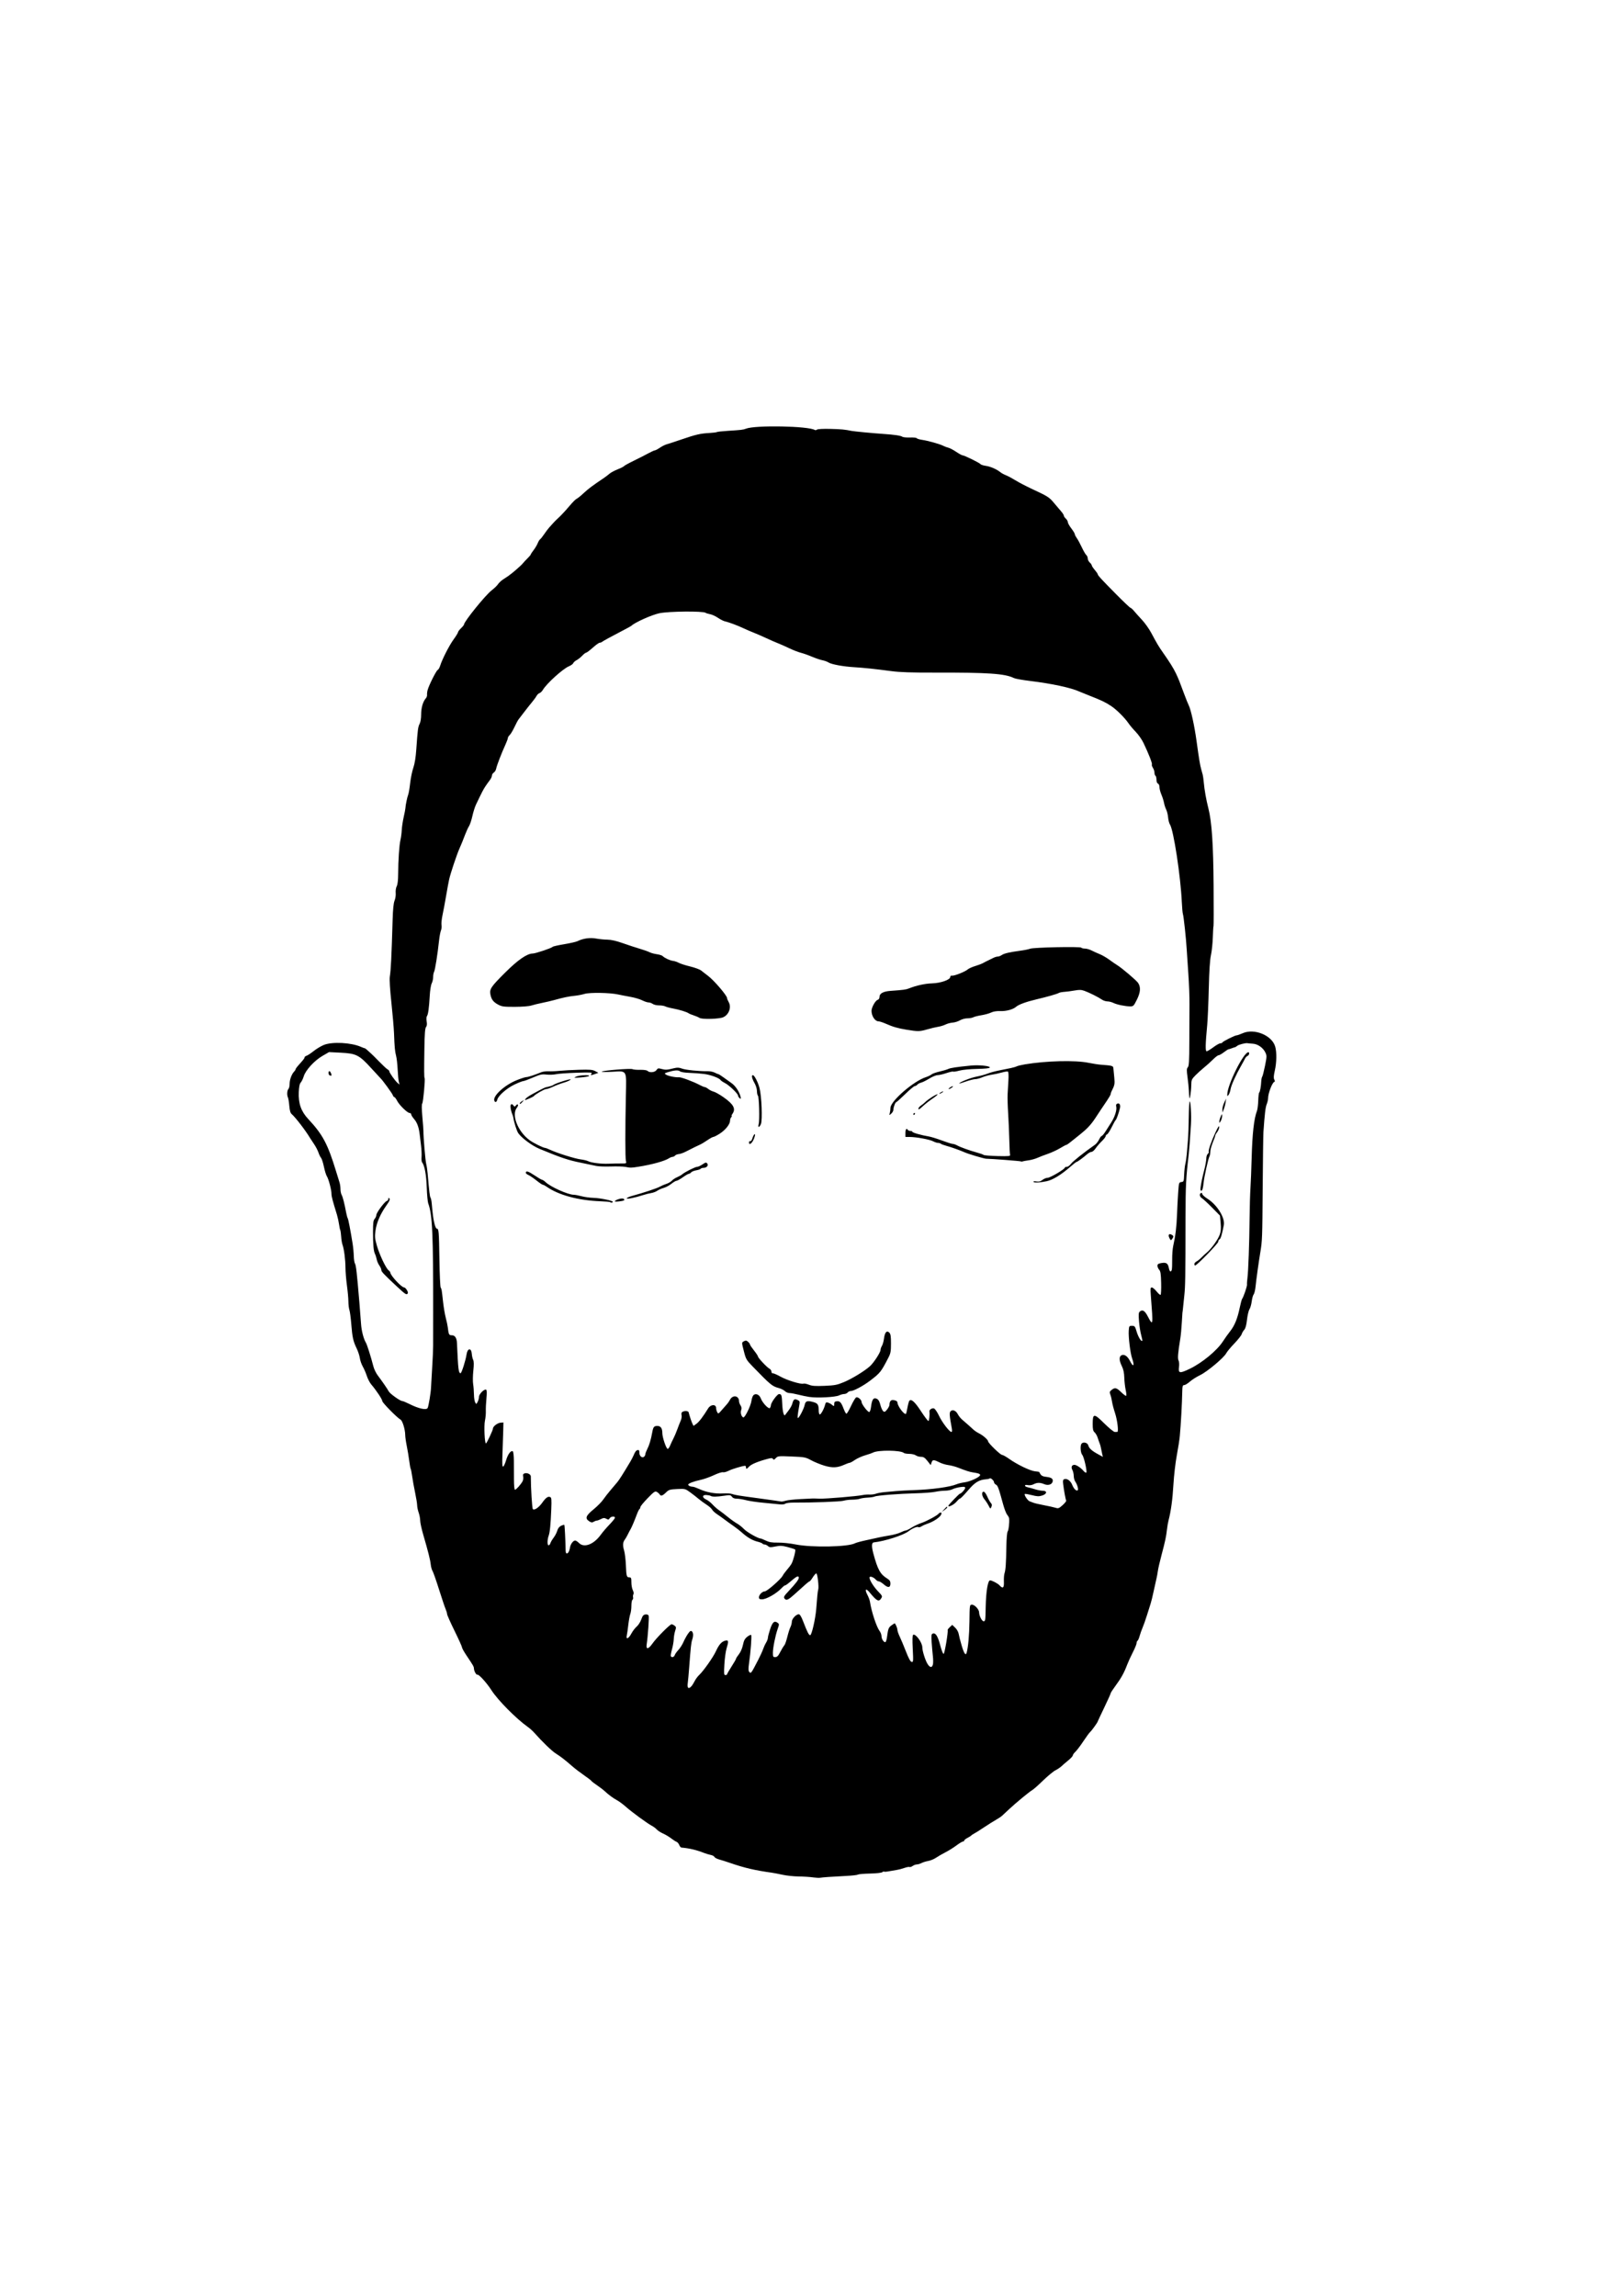 <?xml version="1.0" encoding="UTF-8" standalone="no"?>
<svg
   xmlns="http://www.w3.org/2000/svg"
   width="210mm"
   height="297mm"
   viewBox="0 0 210 297"
   version="1.1"
   id="svg8">

  <g
     id="layer1">
    <path
       style="fill:#000000;stroke-width:0.129"
       d="m 105.161,242.864 c -0.39,-0.055 -1.213,-0.106 -1.829,-0.113 -0.616,-0.007 -1.544,-0.105 -2.063,-0.218 -0.519,-0.113 -1.146,-0.234 -1.394,-0.268 -2.22,-0.311 -3.549,-0.622 -5.415,-1.267 -0.461,-0.159 -1.088,-0.358 -1.393,-0.442 -0.305,-0.084 -0.586,-0.232 -0.623,-0.33 -0.038,-0.098 -0.252,-0.214 -0.477,-0.258 -0.225,-0.044 -0.611,-0.159 -0.859,-0.257 -1,-0.393 -1.896,-0.606 -2.936,-0.697 -0.09,-0.008 -0.22,-0.161 -0.288,-0.34 -0.068,-0.179 -0.226,-0.363 -0.351,-0.408 -0.125,-0.045 -0.44,-0.248 -0.701,-0.451 -0.26,-0.202 -0.728,-0.481 -1.039,-0.618 -0.311,-0.138 -0.678,-0.375 -0.816,-0.526 -0.137,-0.152 -0.418,-0.363 -0.624,-0.469 -0.556,-0.287 -2.627,-1.801 -3.358,-2.454 -0.351,-0.313 -0.844,-0.683 -1.096,-0.822 -0.579,-0.319 -1.131,-0.722 -1.621,-1.182 -0.211,-0.198 -0.683,-0.56 -1.049,-0.805 -0.366,-0.245 -0.685,-0.493 -0.709,-0.55 -0.024,-0.058 -0.449,-0.385 -0.946,-0.728 -0.496,-0.342 -1.175,-0.861 -1.509,-1.152 -0.961,-0.839 -1.504,-1.26 -2.147,-1.665 -0.522,-0.328 -1.718,-1.483 -2.833,-2.734 -0.19,-0.213 -0.548,-0.532 -0.796,-0.707 -1.515,-1.074 -3.903,-3.49 -4.719,-4.775 -0.562,-0.884 -1.608,-2.045 -1.783,-1.978 -0.162,0.062 -0.452,-0.45 -0.468,-0.827 -0.01,-0.229 -0.085,-0.359 -0.99,-1.709 -0.301,-0.45 -0.548,-0.898 -0.548,-0.995 0,-0.098 -0.435,-1.062 -0.967,-2.144 -0.532,-1.082 -0.967,-2.062 -0.967,-2.178 0,-0.116 -0.084,-0.401 -0.187,-0.634 -0.103,-0.233 -0.488,-1.381 -0.857,-2.55 -0.369,-1.17 -0.747,-2.245 -0.84,-2.388 -0.093,-0.144 -0.197,-0.521 -0.231,-0.838 -0.064,-0.606 -0.318,-1.616 -0.972,-3.864 -0.216,-0.744 -0.394,-1.564 -0.394,-1.821 0,-0.257 -0.087,-0.714 -0.193,-1.016 -0.106,-0.301 -0.195,-0.729 -0.198,-0.951 -0.002,-0.222 -0.12,-0.954 -0.262,-1.627 -0.142,-0.674 -0.313,-1.62 -0.38,-2.103 -0.067,-0.483 -0.155,-0.932 -0.196,-0.996 -0.04,-0.065 -0.126,-0.54 -0.191,-1.055 -0.065,-0.516 -0.207,-1.372 -0.316,-1.904 -0.109,-0.532 -0.199,-1.17 -0.2,-1.418 -0.003,-0.695 -0.349,-1.839 -0.6,-1.979 -0.46,-0.257 -2.364,-2.192 -2.364,-2.402 0,-0.22 -0.782,-1.397 -1.427,-2.15 -0.192,-0.224 -0.449,-0.717 -0.572,-1.096 -0.122,-0.379 -0.359,-0.928 -0.526,-1.22 -0.167,-0.292 -0.339,-0.785 -0.382,-1.096 -0.043,-0.31 -0.224,-0.866 -0.403,-1.235 -0.456,-0.942 -0.568,-1.442 -0.702,-3.133 -0.065,-0.815 -0.175,-1.651 -0.245,-1.856 -0.07,-0.206 -0.129,-0.699 -0.131,-1.096 -0.002,-0.397 -0.087,-1.331 -0.189,-2.076 -0.102,-0.745 -0.187,-1.789 -0.19,-2.321 -0.005,-1.031 -0.189,-2.435 -0.388,-2.965 -0.067,-0.177 -0.142,-0.645 -0.168,-1.04 -0.026,-0.395 -0.079,-0.772 -0.117,-0.838 -0.039,-0.066 -0.111,-0.41 -0.161,-0.765 -0.05,-0.355 -0.171,-0.906 -0.269,-1.225 -0.576,-1.871 -0.705,-2.363 -0.705,-2.7 0,-0.51 -0.374,-1.931 -0.598,-2.272 -0.1,-0.153 -0.272,-0.707 -0.381,-1.23 -0.109,-0.523 -0.275,-1.039 -0.368,-1.146 -0.093,-0.107 -0.249,-0.426 -0.346,-0.71 -0.097,-0.284 -0.351,-0.768 -0.564,-1.077 -0.213,-0.309 -0.443,-0.657 -0.511,-0.774 -0.541,-0.925 -1.914,-2.714 -2.389,-3.113 -0.161,-0.136 -0.251,-0.451 -0.301,-1.057 -0.039,-0.475 -0.12,-0.968 -0.18,-1.096 -0.148,-0.316 -0.107,-0.922 0.074,-1.102 0.081,-0.081 0.148,-0.389 0.148,-0.683 0,-0.528 0.276,-1.251 0.605,-1.582 0.093,-0.094 0.169,-0.22 0.169,-0.28 0,-0.06 0.168,-0.294 0.373,-0.52 0.638,-0.702 0.787,-0.895 0.787,-1.019 0,-0.066 0.116,-0.157 0.257,-0.202 0.141,-0.045 0.562,-0.323 0.935,-0.619 0.373,-0.295 0.968,-0.65 1.322,-0.788 1.106,-0.431 3.526,-0.3 4.789,0.26 0.223,0.099 0.441,0.18 0.483,0.18 0.043,0 0.185,0.102 0.316,0.226 0.131,0.124 0.349,0.321 0.483,0.437 0.135,0.116 0.622,0.6 1.083,1.075 0.461,0.475 0.939,0.919 1.064,0.986 0.124,0.067 0.226,0.176 0.226,0.24 0,0.178 0.712,1.196 1.039,1.487 l 0.288,0.256 -0.092,-0.378 c -0.051,-0.208 -0.119,-0.926 -0.151,-1.596 -0.033,-0.67 -0.122,-1.457 -0.199,-1.749 -0.156,-0.59 -0.204,-1.113 -0.271,-2.916 -0.025,-0.674 -0.179,-2.467 -0.341,-3.985 -0.184,-1.719 -0.261,-2.983 -0.203,-3.352 0.139,-0.888 0.221,-2.548 0.362,-7.304 0.042,-1.431 0.121,-2.214 0.255,-2.535 0.107,-0.256 0.172,-0.697 0.144,-0.983 -0.028,-0.293 0.029,-0.671 0.132,-0.87 0.119,-0.229 0.184,-0.782 0.187,-1.588 0.006,-1.769 0.138,-3.721 0.296,-4.395 0.075,-0.319 0.151,-0.899 0.169,-1.289 0.018,-0.39 0.131,-1.144 0.251,-1.676 0.12,-0.532 0.221,-1.054 0.223,-1.16 0.007,-0.335 0.243,-1.472 0.36,-1.74 0.062,-0.142 0.176,-0.809 0.252,-1.483 0.076,-0.674 0.261,-1.573 0.411,-1.998 0.178,-0.507 0.311,-1.33 0.385,-2.385 0.181,-2.582 0.222,-2.896 0.43,-3.295 0.119,-0.228 0.198,-0.718 0.198,-1.233 7.7e-4,-0.853 0.234,-1.651 0.604,-2.067 0.105,-0.118 0.177,-0.321 0.16,-0.451 -0.017,-0.13 0.016,-0.411 0.073,-0.623 0.166,-0.621 1.127,-2.533 1.307,-2.602 0.091,-0.035 0.232,-0.276 0.313,-0.535 0.272,-0.865 1.175,-2.632 1.748,-3.42 0.311,-0.428 0.566,-0.843 0.566,-0.922 0,-0.079 0.174,-0.31 0.387,-0.514 0.213,-0.204 0.387,-0.42 0.387,-0.481 0,-0.378 2.776,-3.811 3.575,-4.421 0.333,-0.255 0.702,-0.61 0.82,-0.789 0.118,-0.179 0.404,-0.452 0.637,-0.605 0.233,-0.153 0.556,-0.37 0.72,-0.48 0.46,-0.312 1.619,-1.317 1.845,-1.6 0.112,-0.14 0.391,-0.44 0.622,-0.668 0.23,-0.228 0.419,-0.453 0.419,-0.501 0,-0.048 0.164,-0.298 0.364,-0.557 0.2,-0.258 0.44,-0.66 0.533,-0.892 0.093,-0.232 0.234,-0.464 0.313,-0.516 0.08,-0.051 0.318,-0.351 0.531,-0.666 0.213,-0.315 0.502,-0.699 0.644,-0.854 0.142,-0.155 0.38,-0.419 0.53,-0.588 0.15,-0.169 0.411,-0.431 0.58,-0.583 0.169,-0.152 0.378,-0.355 0.463,-0.451 0.085,-0.096 0.23,-0.249 0.322,-0.34 0.092,-0.09 0.457,-0.506 0.812,-0.923 0.355,-0.417 0.738,-0.794 0.851,-0.837 0.114,-0.043 0.52,-0.371 0.902,-0.729 0.603,-0.564 1.106,-0.939 2.694,-2.011 0.177,-0.12 0.467,-0.343 0.645,-0.496 0.177,-0.153 0.657,-0.41 1.066,-0.572 0.409,-0.162 0.776,-0.347 0.817,-0.412 0.04,-0.065 0.605,-0.378 1.255,-0.694 0.65,-0.317 1.499,-0.749 1.888,-0.961 0.389,-0.212 0.772,-0.386 0.852,-0.386 0.08,0 0.371,-0.154 0.647,-0.342 0.276,-0.188 0.675,-0.388 0.888,-0.445 0.213,-0.057 1.083,-0.342 1.934,-0.633 1.831,-0.627 2.418,-0.763 3.565,-0.824 0.472,-0.025 0.912,-0.08 0.979,-0.121 0.067,-0.041 0.696,-0.112 1.398,-0.156 1.811,-0.116 2.012,-0.14 2.373,-0.283 1.197,-0.475 8.072,-0.347 8.903,0.167 0.073,0.045 0.203,0.024 0.289,-0.048 0.092,-0.076 0.796,-0.114 1.703,-0.091 1.428,0.035 1.902,0.08 2.771,0.26 0.327,0.068 2.832,0.306 4.125,0.392 1.376,0.092 2.258,0.221 2.424,0.355 0.092,0.075 0.536,0.122 0.986,0.106 0.45,-0.016 0.853,0.025 0.894,0.093 0.042,0.067 0.352,0.162 0.69,0.211 0.759,0.11 2.308,0.545 2.741,0.77 0.177,0.092 0.475,0.204 0.662,0.248 0.187,0.044 0.642,0.284 1.012,0.533 0.37,0.249 0.742,0.452 0.827,0.452 0.224,0 2.223,0.983 2.321,1.141 0.045,0.073 0.357,0.173 0.692,0.221 0.608,0.087 1.41,0.441 1.899,0.837 0.142,0.115 0.461,0.287 0.709,0.383 0.248,0.096 0.799,0.39 1.225,0.653 0.425,0.264 1.354,0.75 2.063,1.081 2.136,0.996 2.298,1.098 2.901,1.823 0.319,0.384 0.74,0.88 0.935,1.102 0.195,0.222 0.355,0.474 0.355,0.559 0,0.085 0.116,0.259 0.258,0.388 0.142,0.128 0.258,0.332 0.258,0.453 0,0.121 0.203,0.485 0.451,0.81 0.248,0.325 0.451,0.658 0.451,0.74 0,0.082 0.117,0.314 0.261,0.515 0.143,0.201 0.437,0.743 0.652,1.203 0.215,0.46 0.475,0.906 0.577,0.991 0.102,0.085 0.186,0.283 0.186,0.441 0,0.158 0.116,0.392 0.258,0.52 0.142,0.128 0.26,0.297 0.263,0.375 0.003,0.078 0.177,0.342 0.387,0.588 0.21,0.245 0.382,0.493 0.382,0.549 0,0.15 0.505,0.699 2.419,2.63 0.941,0.949 1.762,1.725 1.826,1.725 0.063,0 0.272,0.189 0.464,0.419 0.192,0.23 0.657,0.749 1.034,1.152 0.377,0.403 0.911,1.158 1.187,1.676 0.704,1.321 0.961,1.754 1.463,2.469 0.931,1.326 1.42,2.11 1.737,2.783 0.345,0.734 0.434,0.956 1.073,2.684 0.216,0.585 0.473,1.223 0.571,1.418 0.285,0.567 0.744,2.657 1.012,4.609 0.319,2.319 0.45,3.117 0.606,3.674 0.069,0.248 0.158,0.567 0.196,0.709 0.038,0.142 0.099,0.577 0.134,0.967 0.092,1.015 0.308,2.237 0.592,3.352 0.451,1.77 0.644,4.63 0.682,10.092 0.019,2.821 0.015,5.149 -0.011,5.174 -0.025,0.025 -0.066,0.676 -0.09,1.446 -0.024,0.77 -0.133,1.806 -0.242,2.303 -0.134,0.611 -0.225,2.005 -0.28,4.319 -0.045,1.879 -0.137,3.996 -0.203,4.705 -0.235,2.504 -0.255,3.416 -0.074,3.416 0.092,0 0.478,-0.232 0.858,-0.516 0.38,-0.284 0.792,-0.516 0.915,-0.516 0.123,0 0.243,-0.05 0.267,-0.112 0.053,-0.138 1.62,-0.92 1.845,-0.92 0.09,0 0.442,-0.123 0.783,-0.274 1.502,-0.664 3.789,0.278 4.202,1.731 0.212,0.747 0.19,2.045 -0.052,3.115 -0.149,0.659 -0.167,0.966 -0.066,1.154 0.099,0.185 0.096,0.269 -0.009,0.305 -0.263,0.088 -0.793,1.488 -0.793,2.094 0,0.193 -0.081,0.547 -0.179,0.786 -0.159,0.387 -0.261,1.247 -0.424,3.593 -0.027,0.39 -0.07,3.639 -0.096,7.219 -0.047,6.566 -0.058,6.862 -0.311,8.38 -0.215,1.293 -0.516,3.455 -0.609,4.383 -0.046,0.461 -0.158,0.925 -0.247,1.031 -0.09,0.106 -0.203,0.512 -0.252,0.902 -0.049,0.39 -0.18,0.849 -0.291,1.02 -0.111,0.171 -0.255,0.778 -0.319,1.349 -0.079,0.706 -0.193,1.122 -0.355,1.301 -0.132,0.144 -0.282,0.402 -0.334,0.574 -0.052,0.171 -0.479,0.712 -0.949,1.201 -0.47,0.489 -0.943,1.058 -1.05,1.265 -0.302,0.58 -2.46,2.388 -3.373,2.826 -0.448,0.215 -1.046,0.594 -1.329,0.842 -0.283,0.249 -0.616,0.452 -0.741,0.452 -0.189,0 -0.23,0.125 -0.243,0.741 -0.036,1.705 -0.171,4.185 -0.319,5.834 -0.041,0.461 -0.217,1.592 -0.391,2.514 -0.174,0.922 -0.37,2.624 -0.437,3.783 -0.11,1.918 -0.319,3.445 -0.638,4.658 -0.066,0.25 -0.153,0.757 -0.194,1.127 -0.102,0.928 -0.231,1.533 -0.706,3.324 -0.226,0.851 -0.439,1.779 -0.474,2.063 -0.035,0.284 -0.122,0.748 -0.192,1.031 -0.071,0.284 -0.232,1.009 -0.358,1.611 -0.126,0.603 -0.295,1.299 -0.376,1.547 -0.08,0.248 -0.3,0.944 -0.488,1.547 -0.188,0.603 -0.445,1.33 -0.571,1.616 -0.126,0.286 -0.295,0.762 -0.375,1.058 -0.08,0.296 -0.201,0.573 -0.27,0.616 -0.069,0.043 -0.125,0.184 -0.125,0.315 0,0.131 -0.22,0.668 -0.49,1.195 -0.269,0.527 -0.597,1.243 -0.728,1.592 -0.384,1.023 -0.777,1.737 -1.477,2.682 -0.361,0.488 -0.657,0.943 -0.657,1.01 0,0.067 -0.377,0.906 -0.838,1.865 -0.461,0.959 -0.838,1.763 -0.838,1.787 0,0.104 -0.783,1.195 -0.968,1.348 -0.111,0.092 -0.512,0.637 -0.892,1.211 -0.379,0.574 -0.841,1.184 -1.026,1.356 -0.185,0.172 -0.337,0.387 -0.337,0.477 0,0.09 -0.271,0.385 -0.603,0.654 -0.332,0.269 -0.723,0.607 -0.87,0.75 -0.147,0.143 -0.493,0.375 -0.769,0.516 -0.276,0.14 -0.998,0.736 -1.603,1.323 -0.605,0.587 -1.228,1.139 -1.383,1.225 -0.359,0.2 -2.103,1.637 -3.005,2.477 -0.381,0.355 -0.797,0.742 -0.925,0.861 -0.128,0.119 -0.484,0.356 -0.791,0.528 -0.307,0.171 -0.992,0.602 -1.524,0.958 -0.532,0.355 -1.112,0.721 -1.289,0.813 -0.177,0.092 -0.351,0.208 -0.387,0.258 -0.035,0.05 -0.253,0.188 -0.483,0.306 -0.23,0.118 -0.419,0.271 -0.419,0.34 0,0.069 -0.074,0.126 -0.165,0.126 -0.09,0 -0.47,0.23 -0.844,0.51 -0.374,0.281 -1.01,0.679 -1.415,0.884 -0.404,0.206 -0.954,0.522 -1.22,0.703 -0.267,0.181 -0.721,0.369 -1.01,0.418 -0.288,0.049 -0.679,0.169 -0.868,0.268 -0.189,0.099 -0.462,0.18 -0.605,0.18 -0.144,0 -0.39,0.091 -0.548,0.202 -0.158,0.11 -0.338,0.169 -0.402,0.13 -0.063,-0.039 -0.366,0.018 -0.673,0.126 -0.307,0.108 -0.734,0.221 -0.948,0.251 -0.215,0.03 -0.664,0.107 -0.998,0.171 -0.335,0.065 -0.638,0.088 -0.674,0.052 -0.036,-0.036 -0.142,-0.001 -0.237,0.077 -0.096,0.08 -0.789,0.155 -1.582,0.172 -0.776,0.016 -1.475,0.076 -1.553,0.133 -0.078,0.057 -0.745,0.135 -1.483,0.173 -1.991,0.102 -3.115,0.18 -3.404,0.237 -0.142,0.028 -0.577,0.005 -0.967,-0.05 z M 89.462,218.147 c 0.109,-0.124 0.3,-0.429 0.424,-0.677 0.124,-0.248 0.382,-0.596 0.573,-0.774 0.558,-0.518 1.816,-2.303 2.173,-3.083 0.396,-0.865 0.742,-1.254 1.216,-1.37 0.427,-0.104 0.452,0.064 0.156,1.037 -0.108,0.355 -0.232,1.268 -0.276,2.03 -0.071,1.235 -0.057,1.386 0.133,1.386 0.117,0 0.213,-0.045 0.213,-0.101 0,-0.055 0.261,-0.505 0.579,-0.999 0.319,-0.494 0.58,-0.948 0.58,-1.009 5.2e-4,-0.061 0.168,-0.322 0.372,-0.58 0.222,-0.281 0.433,-0.767 0.524,-1.208 0.12,-0.578 0.242,-0.808 0.562,-1.059 0.225,-0.176 0.45,-0.279 0.5,-0.228 0.097,0.098 -0.061,2.209 -0.276,3.691 -0.092,0.633 -0.088,0.942 0.012,1.062 0.237,0.285 0.236,0.286 1.193,-1.567 0.256,-0.496 0.533,-1.104 0.615,-1.351 0.082,-0.246 0.256,-0.624 0.386,-0.838 0.131,-0.214 0.238,-0.5 0.238,-0.634 2.5e-4,-0.134 0.131,-0.638 0.291,-1.119 0.305,-0.921 0.547,-1.128 0.961,-0.825 0.22,0.162 0.221,0.2 0.013,0.792 -0.303,0.864 -0.619,2.448 -0.62,3.104 -9e-5,0.487 0.033,0.548 0.298,0.548 0.205,0 0.368,-0.131 0.521,-0.419 0.331,-0.624 0.528,-0.951 0.688,-1.147 0.079,-0.096 0.243,-0.581 0.366,-1.077 0.122,-0.496 0.302,-1.059 0.4,-1.251 0.097,-0.191 0.177,-0.499 0.177,-0.683 0,-0.371 0.553,-0.967 0.897,-0.967 0.148,0 0.328,0.292 0.575,0.935 0.534,1.385 0.731,1.773 0.902,1.773 0.199,0 0.677,-2.078 0.787,-3.416 0.046,-0.567 0.109,-1.321 0.138,-1.676 0.03,-0.355 0.082,-0.719 0.116,-0.811 0.113,-0.307 -0.096,-2.09 -0.245,-2.09 -0.079,0 -0.287,0.232 -0.463,0.516 -0.175,0.284 -0.361,0.516 -0.414,0.516 -0.09,0 -0.397,0.264 -1.964,1.687 -0.74,0.672 -1.009,0.804 -1.216,0.597 -0.231,-0.231 -0.183,-0.329 0.541,-1.102 0.872,-0.931 1.249,-1.429 1.249,-1.652 0,-0.273 -0.249,-0.21 -0.706,0.179 -0.775,0.658 -0.973,0.806 -1.078,0.806 -0.058,0 -0.246,0.15 -0.418,0.334 -0.673,0.72 -1.982,1.471 -2.562,1.471 -0.307,0 -0.393,-0.056 -0.393,-0.258 0,-0.329 0.44,-0.773 0.766,-0.773 0.282,0 2.09,-1.587 2.305,-2.024 0.077,-0.156 0.331,-0.504 0.565,-0.773 0.234,-0.27 0.489,-0.607 0.568,-0.75 0.25,-0.453 0.587,-1.77 0.478,-1.865 -0.058,-0.05 -0.492,-0.193 -0.965,-0.316 -0.729,-0.191 -0.97,-0.202 -1.589,-0.074 -0.628,0.13 -0.761,0.123 -0.956,-0.053 -0.124,-0.113 -0.32,-0.205 -0.434,-0.205 -0.114,0 -0.239,-0.051 -0.278,-0.113 -0.038,-0.062 -0.336,-0.18 -0.661,-0.262 -0.66,-0.166 -1.315,-0.549 -1.991,-1.163 -0.248,-0.225 -0.741,-0.61 -1.096,-0.856 -0.355,-0.245 -0.877,-0.621 -1.16,-0.836 -0.284,-0.214 -0.731,-0.532 -0.994,-0.706 -0.263,-0.174 -0.543,-0.437 -0.622,-0.584 -0.079,-0.148 -0.399,-0.43 -0.711,-0.628 -0.312,-0.198 -0.786,-0.545 -1.054,-0.772 -0.268,-0.227 -0.764,-0.613 -1.102,-0.857 -0.599,-0.434 -0.64,-0.444 -1.653,-0.396 -0.958,0.045 -1.072,0.081 -1.454,0.452 -0.453,0.439 -0.657,0.496 -0.816,0.23 -0.057,-0.095 -0.219,-0.236 -0.361,-0.314 -0.227,-0.124 -0.371,-0.025 -1.192,0.823 -0.514,0.53 -0.935,1.045 -0.935,1.144 0,0.099 -0.049,0.211 -0.11,0.248 -0.06,0.037 -0.213,0.345 -0.34,0.684 -0.318,0.853 -0.696,1.739 -0.841,1.97 -0.067,0.106 -0.219,0.396 -0.34,0.645 -0.12,0.248 -0.288,0.538 -0.372,0.645 -0.267,0.336 -0.3,0.752 -0.11,1.385 0.101,0.337 0.209,1.208 0.239,1.936 0.06,1.455 0.096,1.578 0.462,1.578 0.215,0 0.25,0.092 0.25,0.651 0,0.358 0.083,0.811 0.184,1.007 0.104,0.202 0.139,0.428 0.08,0.524 -0.057,0.092 -0.077,0.271 -0.044,0.397 0.033,0.126 -0.003,0.268 -0.08,0.316 -0.077,0.048 -0.14,0.398 -0.14,0.78 0,0.381 -0.063,0.856 -0.139,1.056 -0.076,0.2 -0.193,0.827 -0.258,1.394 -0.065,0.567 -0.155,1.191 -0.198,1.386 -0.129,0.575 0.232,0.432 0.585,-0.232 0.171,-0.323 0.482,-0.73 0.69,-0.906 0.209,-0.175 0.477,-0.593 0.596,-0.928 0.174,-0.489 0.283,-0.617 0.55,-0.648 0.21,-0.025 0.361,0.035 0.41,0.163 0.073,0.19 -0.098,2.652 -0.258,3.711 -0.105,0.693 0.225,0.64 0.757,-0.123 0.505,-0.724 2.26,-2.49 2.468,-2.484 0.081,0.002 0.254,0.085 0.385,0.185 0.213,0.162 0.221,0.232 0.075,0.673 -0.09,0.271 -0.172,0.753 -0.182,1.072 -0.011,0.319 -0.116,0.921 -0.234,1.338 -0.118,0.417 -0.183,0.808 -0.145,0.87 0.124,0.201 0.422,0.118 0.503,-0.139 0.044,-0.138 0.259,-0.443 0.478,-0.677 0.219,-0.234 0.509,-0.687 0.645,-1.006 0.136,-0.319 0.397,-0.798 0.58,-1.064 0.262,-0.381 0.37,-0.453 0.508,-0.339 0.207,0.172 0.225,0.574 0.049,1.094 -0.13,0.384 -0.188,0.921 -0.389,3.597 -0.064,0.851 -0.145,1.746 -0.181,1.989 -0.098,0.671 0.097,0.85 0.467,0.428 z M 120.708,215.337 c 0.045,-0.181 0.045,-0.659 -0.002,-1.064 -0.046,-0.404 -0.117,-1.213 -0.158,-1.798 -0.064,-0.921 -0.045,-1.074 0.144,-1.146 0.36,-0.138 0.655,0.328 0.97,1.536 0.172,0.657 0.355,1.113 0.437,1.085 0.132,-0.044 0.613,-2.899 0.516,-3.069 -0.024,-0.043 0.1,-0.213 0.275,-0.378 l 0.319,-0.3 0.384,0.368 c 0.229,0.219 0.414,0.555 0.458,0.829 0.041,0.253 0.217,0.939 0.393,1.524 0.295,0.986 0.509,1.295 0.623,0.902 0.204,-0.698 0.349,-2.301 0.37,-4.093 0.026,-2.115 0.028,-2.127 0.319,-2.142 0.341,-0.017 0.931,0.614 0.931,0.996 0,0.424 0.362,1.146 0.574,1.146 0.236,0 0.242,-0.039 0.279,-1.869 0.04,-1.975 0.278,-3.416 0.563,-3.416 0.247,0 0.997,0.391 1.217,0.634 0.441,0.487 0.609,0.349 0.574,-0.473 -0.018,-0.408 0.017,-0.886 0.077,-1.064 0.148,-0.436 0.206,-1.273 0.242,-3.435 0.018,-1.099 0.087,-1.893 0.173,-1.998 0.126,-0.155 0.232,-1.101 0.186,-1.67 -0.009,-0.113 -0.12,-0.325 -0.247,-0.471 -0.127,-0.146 -0.363,-0.75 -0.525,-1.341 -0.592,-2.164 -0.691,-2.435 -0.934,-2.565 -0.135,-0.072 -0.245,-0.207 -0.245,-0.3 0,-0.217 -0.445,-0.623 -0.559,-0.509 -0.048,0.048 -0.275,0.1 -0.505,0.116 -0.826,0.058 -1.389,0.384 -2.121,1.229 -0.791,0.913 -1.15,1.276 -1.261,1.276 -0.041,0 -0.246,0.196 -0.457,0.436 -0.334,0.381 -1.102,0.735 -1,0.461 0.058,-0.155 1.395,-1.542 1.487,-1.542 0.164,0 0.678,-0.567 0.678,-0.748 0,-0.15 -0.127,-0.171 -0.636,-0.103 -0.35,0.046 -0.8,0.17 -0.999,0.274 -0.2,0.104 -0.63,0.19 -0.958,0.19 -0.327,0 -0.907,0.066 -1.289,0.146 -0.382,0.08 -1.507,0.165 -2.499,0.19 -2.216,0.055 -5.046,0.278 -5.332,0.421 -0.116,0.058 -0.525,0.12 -0.908,0.137 -0.383,0.017 -0.836,0.084 -1.008,0.149 -0.171,0.065 -0.612,0.118 -0.981,0.118 -0.368,0 -0.872,0.062 -1.12,0.137 -0.398,0.121 -4.04,0.257 -6.488,0.241 -0.486,-0.003 -0.961,0.061 -1.06,0.144 -0.111,0.092 -0.415,0.122 -0.795,0.077 -0.338,-0.04 -1.267,-0.131 -2.064,-0.203 -0.797,-0.072 -1.791,-0.22 -2.21,-0.328 -0.419,-0.109 -0.963,-0.197 -1.21,-0.197 -0.299,0 -0.508,-0.084 -0.626,-0.252 -0.162,-0.23 -0.25,-0.241 -1.015,-0.126 -0.964,0.145 -1.521,0.152 -1.726,0.023 -0.079,-0.05 -0.332,-0.103 -0.562,-0.118 -0.559,-0.037 -0.572,0.342 -0.021,0.586 0.219,0.097 0.581,0.379 0.806,0.628 0.224,0.248 0.611,0.59 0.859,0.759 0.248,0.169 0.77,0.569 1.16,0.888 0.39,0.319 0.912,0.69 1.16,0.825 0.248,0.135 0.654,0.458 0.902,0.718 0.388,0.407 1.832,1.225 2.162,1.225 0.06,0 0.363,0.122 0.672,0.271 0.437,0.211 0.787,0.268 1.577,0.257 0.559,-0.008 1.578,0.098 2.266,0.237 2.096,0.421 6.795,0.329 7.69,-0.152 0.145,-0.078 0.786,-0.252 1.424,-0.388 0.638,-0.135 1.392,-0.3 1.676,-0.367 0.284,-0.066 0.922,-0.186 1.418,-0.265 0.496,-0.079 1.118,-0.253 1.381,-0.385 0.263,-0.132 0.556,-0.24 0.652,-0.24 0.095,0 0.446,-0.173 0.779,-0.384 0.333,-0.211 0.91,-0.484 1.282,-0.605 0.665,-0.217 2.098,-0.999 2.233,-1.219 0.038,-0.062 0.147,-0.112 0.243,-0.112 0.135,0 0.143,0.065 0.036,0.291 -0.161,0.34 -1.007,0.896 -1.723,1.131 -0.275,0.09 -0.629,0.247 -0.785,0.349 -0.156,0.102 -0.34,0.151 -0.408,0.108 -0.175,-0.108 -0.776,0.142 -1.296,0.539 -0.678,0.517 -3.063,1.28 -4.481,1.433 -0.29,0.031 -0.308,0.512 -0.054,1.455 0.556,2.064 0.891,2.67 1.783,3.221 0.322,0.199 0.421,0.35 0.421,0.641 0,0.549 -0.309,0.596 -0.842,0.128 -0.251,-0.22 -0.546,-0.4 -0.656,-0.4 -0.11,0 -0.297,-0.111 -0.414,-0.247 -0.278,-0.32 -0.794,-0.479 -0.794,-0.244 0,0.33 0.545,1.204 1.119,1.795 0.528,0.544 0.564,0.62 0.408,0.87 -0.324,0.518 -0.574,0.394 -1.521,-0.757 -0.481,-0.585 -0.66,-0.399 -0.29,0.3 0.159,0.299 0.314,0.717 0.346,0.928 0.188,1.265 0.847,3.259 1.25,3.785 0.13,0.169 0.237,0.459 0.24,0.645 0.004,0.367 0.264,0.788 0.486,0.788 0.076,0 0.175,-0.276 0.22,-0.612 0.15,-1.139 0.204,-1.281 0.596,-1.571 0.215,-0.159 0.408,-0.269 0.428,-0.246 0.144,0.17 0.33,0.648 0.33,0.848 0,0.133 0.137,0.528 0.305,0.879 0.168,0.351 0.53,1.217 0.806,1.926 0.344,0.884 0.573,1.302 0.73,1.332 0.214,0.04 0.224,-0.072 0.142,-1.688 -0.059,-1.185 -0.043,-1.758 0.052,-1.817 0.314,-0.194 1.188,1.005 1.188,1.629 0,0.453 0.375,1.646 0.667,2.125 0.307,0.503 0.587,0.539 0.699,0.091 z m 1.46,-20.083 c 0.328,-0.362 0.399,-0.406 0.392,-0.247 -0.002,0.053 -0.162,0.208 -0.355,0.344 l -0.35,0.247 z m 5.748,-0.474 c -0.127,-0.248 -0.368,-0.614 -0.535,-0.815 -0.348,-0.417 -0.41,-0.989 -0.106,-0.989 0.113,0 0.31,0.262 0.46,0.612 0.144,0.337 0.354,0.714 0.466,0.838 0.155,0.171 0.173,0.295 0.075,0.515 -0.126,0.282 -0.135,0.278 -0.36,-0.161 z m -54.368,6.028 c 0.073,-0.089 0.163,-0.355 0.2,-0.592 0.072,-0.465 0.41,-0.923 0.68,-0.923 0.092,0 0.313,0.145 0.49,0.322 0.657,0.657 1.906,0.187 2.804,-1.056 0.237,-0.328 0.729,-0.906 1.094,-1.285 0.365,-0.379 0.697,-0.776 0.737,-0.882 0.107,-0.28 -0.516,-0.254 -0.673,0.028 -0.106,0.19 -0.168,0.198 -0.43,0.058 -0.254,-0.136 -0.371,-0.13 -0.688,0.036 -0.21,0.11 -0.456,0.2 -0.545,0.2 -0.09,0 -0.272,0.069 -0.406,0.153 -0.195,0.122 -0.31,0.108 -0.578,-0.067 -0.564,-0.369 -0.438,-0.719 0.548,-1.524 0.486,-0.397 1.051,-0.967 1.257,-1.267 0.206,-0.3 0.635,-0.852 0.954,-1.226 0.319,-0.374 0.712,-0.838 0.872,-1.03 0.258,-0.309 0.706,-1.013 1.667,-2.62 0.156,-0.261 0.344,-0.619 0.419,-0.796 0.232,-0.553 0.35,-0.708 0.568,-0.751 0.159,-0.031 0.212,0.056 0.212,0.35 0,0.449 0.375,0.748 0.625,0.498 0.082,-0.082 0.149,-0.226 0.149,-0.321 0,-0.095 0.115,-0.397 0.255,-0.672 0.258,-0.505 0.46,-1.19 0.633,-2.138 0.129,-0.71 0.227,-0.833 0.663,-0.833 0.435,0 0.642,0.295 0.642,0.917 0,0.547 0.509,2.048 0.695,2.048 0.08,0 0.219,-0.189 0.31,-0.419 0.091,-0.23 0.278,-0.632 0.416,-0.892 0.138,-0.26 0.372,-0.811 0.522,-1.225 0.149,-0.413 0.351,-0.929 0.448,-1.146 0.097,-0.217 0.142,-0.527 0.099,-0.69 -0.048,-0.184 -0.01,-0.339 0.102,-0.409 0.266,-0.168 0.762,-0.142 0.81,0.043 0.14,0.534 0.373,1.232 0.493,1.478 l 0.14,0.285 0.381,-0.271 c 0.332,-0.237 0.851,-0.919 1.515,-1.993 0.336,-0.543 1.031,-0.564 1.031,-0.03 0,0.142 0.063,0.376 0.139,0.519 0.132,0.246 0.166,0.229 0.612,-0.296 0.26,-0.306 0.56,-0.646 0.666,-0.756 0.106,-0.11 0.277,-0.36 0.378,-0.554 0.353,-0.677 1.169,-0.539 1.169,0.198 0,0.131 0.089,0.373 0.197,0.538 0.144,0.22 0.164,0.386 0.075,0.621 -0.125,0.329 0.057,0.895 0.297,0.925 0.203,0.025 0.952,-1.506 1.031,-2.108 0.042,-0.317 0.158,-0.658 0.259,-0.758 0.29,-0.29 0.771,-0.09 0.952,0.395 0.23,0.615 1.055,1.472 1.199,1.244 0.061,-0.097 0.112,-0.255 0.114,-0.351 0.004,-0.325 0.814,-1.436 1.047,-1.436 0.33,0 0.364,0.107 0.424,1.353 0.046,0.953 0.214,1.558 0.373,1.345 0.023,-0.031 0.218,-0.288 0.434,-0.572 0.216,-0.284 0.43,-0.661 0.475,-0.838 0.156,-0.608 0.285,-0.712 0.669,-0.537 0.298,0.136 0.335,0.214 0.272,0.573 -0.239,1.365 -0.285,1.769 -0.2,1.769 0.153,0 0.77,-1.185 0.872,-1.675 0.11,-0.531 0.331,-0.607 1.118,-0.387 0.586,0.164 0.7,0.345 0.703,1.119 10e-4,0.226 0.054,0.444 0.118,0.483 0.13,0.08 0.568,-0.7 0.706,-1.256 0.074,-0.301 0.138,-0.347 0.375,-0.275 0.157,0.048 0.377,0.167 0.489,0.265 0.279,0.244 0.334,0.225 0.322,-0.112 -0.008,-0.219 0.071,-0.3 0.323,-0.329 0.399,-0.046 0.577,0.146 0.886,0.961 0.128,0.338 0.288,0.633 0.355,0.655 0.067,0.022 0.338,-0.428 0.603,-1.001 0.265,-0.573 0.567,-1.075 0.672,-1.115 0.234,-0.09 0.696,0.308 0.696,0.6 0,0.273 0.777,1.293 0.985,1.293 0.093,0 0.192,-0.286 0.244,-0.704 0.116,-0.927 0.313,-1.203 0.726,-1.015 0.222,0.101 0.355,0.323 0.475,0.793 0.092,0.359 0.257,0.727 0.366,0.818 0.167,0.139 0.247,0.104 0.505,-0.218 0.169,-0.211 0.307,-0.48 0.307,-0.598 0.001,-0.383 0.152,-0.623 0.391,-0.623 0.354,0 0.641,0.139 0.641,0.309 0,0.463 0.906,1.665 1.105,1.466 0.031,-0.031 0.119,-0.4 0.195,-0.819 0.076,-0.419 0.186,-0.812 0.244,-0.872 0.254,-0.264 0.704,0.142 1.491,1.344 0.461,0.704 0.895,1.28 0.964,1.28 0.107,0 0.194,-0.775 0.139,-1.24 -0.027,-0.229 0.339,-0.465 0.594,-0.383 0.128,0.041 0.418,0.466 0.645,0.945 0.409,0.866 1.353,2.096 1.608,2.096 0.081,0 0.103,-0.166 0.056,-0.419 -0.317,-1.713 -0.343,-2.081 -0.163,-2.262 0.261,-0.261 0.691,-0.082 0.935,0.389 0.113,0.219 0.359,0.527 0.546,0.686 0.425,0.36 1.161,1.011 1.501,1.329 0.142,0.132 0.461,0.343 0.709,0.467 0.517,0.259 1.16,0.826 1.16,1.023 0,0.212 1.583,1.752 1.801,1.752 0.108,1.3e-4 0.516,0.227 0.906,0.504 1.053,0.748 2.728,1.557 3.349,1.619 0.301,0.03 0.555,0.072 0.565,0.094 0.209,0.458 0.359,0.562 0.901,0.626 0.671,0.079 0.903,0.242 0.836,0.59 -0.077,0.401 -0.584,0.568 -1.085,0.359 -0.55,-0.23 -0.928,-0.227 -1.381,0.009 -0.214,0.112 -0.516,0.157 -0.741,0.112 -0.238,-0.048 -0.381,-0.023 -0.381,0.066 0,0.078 0.16,0.174 0.355,0.212 0.195,0.038 0.623,0.155 0.952,0.26 0.329,0.105 0.778,0.191 0.999,0.191 0.617,0 0.548,0.431 -0.1,0.625 -0.406,0.122 -0.653,0.112 -1.295,-0.053 -0.436,-0.112 -0.848,-0.185 -0.916,-0.162 -0.175,0.059 0.349,0.874 0.618,0.96 0.124,0.04 0.341,0.121 0.483,0.181 0.142,0.06 0.751,0.203 1.354,0.317 0.603,0.114 1.278,0.264 1.501,0.333 0.367,0.114 0.454,0.082 0.931,-0.347 0.289,-0.26 0.493,-0.526 0.453,-0.591 -0.077,-0.124 -0.276,-1.205 -0.393,-2.133 -0.055,-0.434 -0.024,-0.564 0.146,-0.629 0.339,-0.13 0.812,0.203 1.018,0.719 0.211,0.528 0.521,0.843 0.713,0.724 0.142,-0.088 -0.044,-0.746 -0.329,-1.165 -0.095,-0.14 -0.175,-0.459 -0.178,-0.709 -0.003,-0.25 -0.085,-0.6 -0.183,-0.777 -0.192,-0.347 -0.066,-0.645 0.272,-0.645 0.258,0 0.833,0.38 1.161,0.767 0.153,0.181 0.322,0.286 0.375,0.234 0.133,-0.132 -0.301,-2.042 -0.519,-2.285 -0.232,-0.259 -0.295,-1.216 -0.096,-1.456 0.229,-0.275 0.786,-0.129 0.876,0.23 0.093,0.37 0.458,0.699 1.26,1.136 l 0.627,0.342 -0.087,-0.354 c -0.048,-0.195 -0.117,-0.528 -0.153,-0.741 -0.036,-0.213 -0.115,-0.503 -0.177,-0.645 -0.061,-0.142 -0.175,-0.468 -0.254,-0.726 -0.079,-0.257 -0.257,-0.571 -0.396,-0.697 -0.204,-0.184 -0.253,-0.398 -0.253,-1.096 0,-1.387 0.162,-1.394 1.496,-0.072 0.615,0.609 1.226,1.108 1.358,1.108 0.132,0 0.279,0 0.328,-0.001 0.191,-0.002 0.009,-1.535 -0.29,-2.435 -0.174,-0.525 -0.35,-1.192 -0.39,-1.483 -0.04,-0.291 -0.137,-0.696 -0.215,-0.902 -0.124,-0.327 -0.105,-0.403 0.154,-0.612 0.433,-0.351 0.647,-0.3 1.258,0.301 0.303,0.297 0.588,0.502 0.635,0.455 0.047,-0.047 0.017,-0.391 -0.067,-0.765 -0.084,-0.374 -0.164,-1.087 -0.179,-1.583 -0.019,-0.633 -0.113,-1.078 -0.317,-1.491 -0.353,-0.715 -0.373,-1.227 -0.056,-1.397 0.354,-0.189 0.791,0.098 1.105,0.725 0.44,0.879 0.631,0.665 0.284,-0.319 -0.238,-0.674 -0.494,-2.758 -0.44,-3.577 0.041,-0.618 0.058,-0.645 0.421,-0.645 0.351,0 0.396,0.056 0.602,0.752 0.205,0.691 0.593,1.326 0.727,1.192 0.031,-0.031 -0.032,-0.365 -0.139,-0.742 -0.107,-0.378 -0.235,-1.182 -0.283,-1.788 -0.073,-0.913 -0.053,-1.13 0.113,-1.268 0.344,-0.286 0.638,-0.105 1.02,0.629 0.693,1.33 0.706,1.242 0.398,-2.676 -0.073,-0.924 -0.056,-1.064 0.123,-1.064 0.114,0 0.392,0.23 0.618,0.512 0.226,0.282 0.46,0.482 0.519,0.445 0.059,-0.037 0.093,-0.727 0.074,-1.534 -0.027,-1.174 -0.078,-1.517 -0.255,-1.712 -0.122,-0.134 -0.222,-0.365 -0.222,-0.513 0,-0.213 0.107,-0.287 0.52,-0.356 0.627,-0.106 0.84,0.039 0.955,0.65 0.09,0.48 0.272,0.587 0.378,0.221 0.036,-0.124 0.059,-0.719 0.051,-1.321 -0.008,-0.603 0.05,-1.386 0.13,-1.74 0.293,-1.301 0.438,-2.487 0.496,-4.061 0.033,-0.886 0.101,-2.192 0.151,-2.901 0.089,-1.251 0.101,-1.29 0.414,-1.327 0.306,-0.036 0.324,-0.083 0.359,-0.967 0.02,-0.511 0.089,-1.132 0.154,-1.38 0.064,-0.248 0.148,-0.828 0.187,-1.289 0.039,-0.461 0.107,-1.273 0.151,-1.805 0.044,-0.532 0.092,-1.85 0.106,-2.93 0.014,-1.08 0.06,-1.998 0.102,-2.04 0.139,-0.139 0.256,1.79 0.179,2.973 -0.146,2.266 -0.228,3.357 -0.288,3.866 -0.356,3.007 -0.407,4.021 -0.414,8.186 -0.014,7.945 -0.027,8.802 -0.156,10.056 -0.211,2.056 -0.233,2.256 -0.246,2.256 -0.007,0 -0.043,0.58 -0.081,1.289 -0.038,0.709 -0.126,1.637 -0.196,2.063 -0.305,1.854 -0.361,2.554 -0.224,2.81 0.076,0.142 0.104,0.505 0.063,0.806 -0.119,0.867 0.067,0.902 1.403,0.259 1.589,-0.765 3.522,-2.363 4.271,-3.531 0.242,-0.377 0.665,-0.972 0.942,-1.321 0.579,-0.733 0.95,-1.647 1.241,-3.057 0.113,-0.547 0.25,-1.053 0.305,-1.124 0.18,-0.232 0.661,-1.643 0.632,-1.855 -0.016,-0.114 0.011,-0.497 0.058,-0.852 0.114,-0.85 0.245,-4.52 0.277,-7.735 0.014,-1.418 0.064,-3.158 0.111,-3.868 0.047,-0.709 0.118,-2.478 0.157,-3.932 0.086,-3.173 0.302,-5.085 0.687,-6.084 0.074,-0.191 0.148,-0.789 0.165,-1.329 0.017,-0.54 0.073,-1.008 0.124,-1.039 0.103,-0.064 0.233,-0.783 0.267,-1.474 0.012,-0.248 0.069,-0.514 0.127,-0.591 0.057,-0.077 0.219,-0.711 0.359,-1.408 0.237,-1.18 0.241,-1.298 0.048,-1.704 -0.298,-0.628 -0.984,-1.108 -1.639,-1.146 -0.299,-0.018 -0.598,-0.046 -0.665,-0.062 -0.235,-0.058 -1.155,0.176 -1.347,0.343 -0.106,0.092 -0.222,0.168 -0.258,0.168 -0.035,7e-5 -0.228,0.062 -0.427,0.138 -0.2,0.076 -0.403,0.14 -0.451,0.142 -0.049,0.002 -0.316,0.176 -0.595,0.387 -0.279,0.211 -0.585,0.383 -0.682,0.383 -0.096,0 -0.42,0.247 -0.718,0.548 -0.299,0.301 -0.815,0.767 -1.148,1.034 -0.333,0.267 -0.84,0.726 -1.128,1.02 -0.481,0.491 -0.524,0.591 -0.533,1.254 -0.011,0.813 -0.197,2.018 -0.251,1.623 -0.019,-0.142 -0.046,-0.548 -0.059,-0.902 -0.013,-0.355 -0.091,-1.133 -0.174,-1.731 -0.126,-0.918 -0.12,-1.119 0.038,-1.293 0.153,-0.169 0.188,-0.79 0.194,-3.361 0.003,-1.735 0.013,-3.908 0.02,-4.83 0.008,-0.922 -0.059,-2.691 -0.149,-3.932 -0.089,-1.241 -0.184,-2.662 -0.211,-3.158 -0.068,-1.27 -0.394,-4.297 -0.49,-4.547 -0.044,-0.115 -0.106,-0.792 -0.139,-1.505 -0.152,-3.36 -1.067,-9.357 -1.537,-10.074 -0.101,-0.154 -0.208,-0.566 -0.239,-0.915 -0.031,-0.35 -0.142,-0.806 -0.248,-1.015 -0.106,-0.209 -0.232,-0.599 -0.281,-0.868 -0.049,-0.269 -0.201,-0.752 -0.34,-1.074 -0.138,-0.322 -0.251,-0.757 -0.251,-0.966 0,-0.219 -0.082,-0.412 -0.193,-0.454 -0.118,-0.045 -0.193,-0.241 -0.193,-0.504 0,-0.236 -0.058,-0.466 -0.129,-0.509 -0.071,-0.044 -0.129,-0.223 -0.129,-0.399 0,-0.176 -0.092,-0.46 -0.204,-0.631 -0.112,-0.172 -0.171,-0.366 -0.13,-0.433 0.075,-0.122 -0.413,-1.371 -1.092,-2.792 -0.203,-0.425 -0.65,-1.064 -0.993,-1.418 -0.343,-0.355 -0.76,-0.848 -0.927,-1.096 -0.477,-0.708 -1.556,-1.785 -2.262,-2.255 -0.713,-0.475 -1.301,-0.756 -2.836,-1.354 -0.567,-0.221 -1.147,-0.455 -1.289,-0.521 -1.05,-0.485 -3.573,-1.028 -6.317,-1.36 -0.993,-0.12 -1.95,-0.29 -2.127,-0.377 -1.179,-0.582 -3.286,-0.728 -10.313,-0.711 -2.959,0.007 -4.463,-0.044 -5.543,-0.188 -2.07,-0.275 -3.629,-0.44 -4.834,-0.511 -1.394,-0.082 -2.931,-0.365 -3.304,-0.608 -0.168,-0.11 -0.524,-0.24 -0.79,-0.289 -0.266,-0.049 -0.875,-0.256 -1.354,-0.458 -0.478,-0.203 -1.131,-0.434 -1.45,-0.513 -0.319,-0.08 -0.986,-0.339 -1.483,-0.577 -0.496,-0.238 -1.163,-0.534 -1.483,-0.658 -0.319,-0.124 -0.991,-0.418 -1.493,-0.653 -0.502,-0.235 -1.227,-0.551 -1.611,-0.701 -0.384,-0.15 -0.988,-0.411 -1.343,-0.579 -0.766,-0.363 -1.932,-0.797 -2.392,-0.891 -0.181,-0.037 -0.587,-0.242 -0.902,-0.456 -0.315,-0.214 -0.776,-0.426 -1.024,-0.472 -0.248,-0.046 -0.509,-0.127 -0.58,-0.18 -0.324,-0.241 -4.758,-0.201 -5.982,0.054 -0.98,0.204 -3.197,1.198 -3.622,1.623 -0.035,0.035 -0.413,0.246 -0.838,0.468 -1.798,0.939 -2.844,1.508 -2.959,1.612 -0.067,0.061 -0.203,0.111 -0.302,0.111 -0.099,0 -0.505,0.29 -0.902,0.645 -0.398,0.355 -0.784,0.645 -0.859,0.645 -0.075,0 -0.302,0.176 -0.505,0.391 -0.203,0.215 -0.529,0.474 -0.725,0.575 -0.196,0.101 -0.391,0.276 -0.434,0.388 -0.043,0.112 -0.297,0.295 -0.564,0.406 -0.775,0.322 -2.878,2.226 -3.361,3.042 -0.115,0.195 -0.314,0.388 -0.44,0.428 -0.127,0.04 -0.303,0.208 -0.391,0.373 -0.088,0.165 -0.349,0.524 -0.579,0.797 -0.23,0.273 -0.682,0.845 -1.005,1.27 -0.323,0.425 -0.657,0.861 -0.742,0.969 -0.085,0.107 -0.326,0.558 -0.534,1.002 -0.209,0.444 -0.484,0.902 -0.612,1.017 -0.128,0.116 -0.233,0.287 -0.233,0.381 0,0.094 -0.14,0.476 -0.312,0.85 -0.499,1.087 -1.126,2.711 -1.199,3.106 -0.037,0.2 -0.176,0.431 -0.309,0.514 -0.133,0.083 -0.242,0.258 -0.242,0.39 0,0.131 -0.119,0.393 -0.265,0.581 -0.146,0.188 -0.401,0.546 -0.568,0.794 -0.275,0.409 -0.433,0.715 -1.233,2.385 -0.136,0.284 -0.345,0.951 -0.465,1.483 -0.12,0.532 -0.312,1.112 -0.428,1.289 -0.116,0.177 -0.343,0.67 -0.506,1.096 -0.347,0.907 -0.424,1.096 -0.761,1.869 -0.357,0.822 -1.138,3.168 -1.309,3.932 -0.079,0.355 -0.256,1.312 -0.393,2.127 -0.137,0.815 -0.343,1.918 -0.457,2.449 -0.114,0.532 -0.176,1.126 -0.138,1.321 0.039,0.195 0.006,0.514 -0.073,0.709 -0.079,0.195 -0.19,0.79 -0.247,1.321 -0.186,1.745 -0.512,3.799 -0.639,4.027 -0.069,0.123 -0.125,0.431 -0.125,0.683 0,0.253 -0.083,0.621 -0.185,0.818 -0.103,0.198 -0.215,0.901 -0.252,1.573 -0.086,1.568 -0.209,2.464 -0.365,2.66 -0.069,0.087 -0.085,0.391 -0.035,0.681 0.061,0.36 0.035,0.589 -0.083,0.731 -0.126,0.152 -0.182,0.871 -0.211,2.735 -0.046,2.96 -0.041,3.758 0.027,3.868 0.096,0.156 -0.181,3.143 -0.306,3.293 -0.083,0.1 -0.078,0.681 0.014,1.692 0.078,0.847 0.139,1.685 0.138,1.862 -0.008,0.755 0.253,3.84 0.36,4.254 0.064,0.248 0.147,0.799 0.184,1.225 0.216,2.474 0.277,2.981 0.372,3.13 0.058,0.091 0.128,0.41 0.155,0.709 0.142,1.551 0.187,1.892 0.336,2.574 0.094,0.43 0.232,0.741 0.327,0.741 0.253,0 0.281,0.331 0.337,4.01 0.029,1.886 0.101,3.51 0.162,3.607 0.129,0.208 0.125,0.189 0.31,1.858 0.079,0.709 0.236,1.637 0.35,2.063 0.114,0.425 0.231,0.977 0.26,1.225 0.111,0.952 0.153,1.031 0.543,1.031 0.379,0 0.614,0.355 0.642,0.967 0.158,3.508 0.206,3.915 0.467,3.939 0.132,0.012 0.663,-1.654 0.781,-2.452 0.12,-0.809 0.616,-0.853 0.673,-0.059 0.02,0.278 0.1,0.632 0.178,0.786 0.1,0.197 0.106,0.618 0.021,1.412 -0.067,0.622 -0.078,1.395 -0.024,1.718 0.053,0.323 0.1,0.924 0.105,1.336 0.004,0.412 0.073,0.872 0.153,1.021 0.145,0.271 0.145,0.271 0.318,-0.041 0.095,-0.171 0.175,-0.466 0.177,-0.655 0.005,-0.378 0.703,-1.072 0.935,-0.929 0.09,0.056 0.101,0.431 0.032,1.129 -0.057,0.575 -0.092,1.316 -0.078,1.646 0.014,0.33 -0.037,0.878 -0.113,1.217 -0.148,0.66 -0.037,3.057 0.137,2.95 0.132,-0.081 0.897,-1.722 0.897,-1.922 0,-0.271 0.593,-0.727 0.981,-0.755 l 0.373,-0.027 -0.025,1.096 c -0.014,0.603 -0.057,1.898 -0.095,2.879 -0.053,1.359 -0.033,1.771 0.085,1.731 0.085,-0.029 0.258,-0.4 0.384,-0.827 0.231,-0.784 0.619,-1.299 0.865,-1.147 0.075,0.046 0.136,0.575 0.14,1.205 0.003,0.617 0.007,1.717 0.009,2.444 0.002,0.806 0.055,1.321 0.135,1.321 0.145,0 0.739,-0.659 0.975,-1.083 0.083,-0.149 0.121,-0.425 0.083,-0.613 -0.053,-0.266 -0.009,-0.36 0.199,-0.426 0.329,-0.104 0.792,0.127 0.792,0.396 0,1.517 0.162,4.131 0.262,4.231 0.194,0.194 0.767,-0.198 1.223,-0.838 0.459,-0.645 0.725,-0.835 1.011,-0.726 0.182,0.07 0.202,0.281 0.15,1.6 -0.075,1.909 -0.18,2.976 -0.332,3.389 -0.183,0.499 -0.203,1.191 -0.036,1.25 0.083,0.029 0.192,-0.08 0.244,-0.244 0.052,-0.163 0.245,-0.495 0.43,-0.736 0.185,-0.241 0.396,-0.648 0.469,-0.902 0.088,-0.305 0.256,-0.522 0.493,-0.636 0.198,-0.095 0.387,-0.146 0.419,-0.114 0.05,0.05 0.141,1.801 0.171,3.284 0.009,0.438 0.142,0.531 0.367,0.258 z m 31.202,-20.084 c -0.403,-0.062 -1.079,-0.202 -1.501,-0.312 -0.422,-0.109 -0.919,-0.199 -1.104,-0.199 -0.185,0 -0.449,-0.113 -0.587,-0.251 -0.138,-0.138 -0.5,-0.318 -0.805,-0.4 -0.84,-0.226 -1.04,-0.391 -3.357,-2.776 -0.809,-0.832 -0.885,-0.961 -1.128,-1.912 -0.319,-1.248 -0.32,-1.195 0.008,-1.371 0.214,-0.115 0.319,-0.099 0.516,0.08 0.136,0.123 0.247,0.279 0.247,0.346 0,0.068 0.232,0.414 0.516,0.77 0.284,0.356 0.516,0.707 0.516,0.779 0,0.177 1.16,1.414 1.483,1.58 0.142,0.073 0.261,0.247 0.264,0.387 0.003,0.139 0.081,0.237 0.174,0.217 0.092,-0.02 0.539,0.171 0.993,0.425 0.854,0.477 2.661,1.03 2.975,0.909 0.098,-0.038 0.413,0.025 0.699,0.14 0.413,0.165 0.83,0.195 2.027,0.145 1.332,-0.056 1.625,-0.113 2.525,-0.489 1.023,-0.427 2.657,-1.427 3.35,-2.05 0.487,-0.437 1.368,-1.789 1.368,-2.099 0,-0.133 0.082,-0.371 0.181,-0.528 0.1,-0.157 0.221,-0.587 0.269,-0.956 0.106,-0.807 0.359,-1.09 0.684,-0.764 0.175,0.175 0.219,0.461 0.219,1.407 0,1.025 -0.046,1.276 -0.333,1.832 -0.957,1.855 -1.057,1.98 -2.375,2.983 -0.872,0.665 -2.125,1.335 -2.494,1.335 -0.135,0 -0.318,0.087 -0.406,0.193 -0.088,0.106 -0.289,0.193 -0.447,0.193 -0.158,0 -0.455,0.081 -0.661,0.181 -0.47,0.227 -2.836,0.352 -3.815,0.201 z m 49.786,-17.201 c 0,-0.104 0.131,-0.256 0.29,-0.338 0.16,-0.082 0.435,-0.302 0.613,-0.488 0.178,-0.186 0.498,-0.483 0.713,-0.661 0.582,-0.481 1.446,-1.681 1.672,-2.321 0.148,-0.421 0.177,-0.807 0.114,-1.511 l -0.086,-0.946 -1.045,-1.06 c -0.575,-0.583 -1.161,-1.124 -1.303,-1.202 -0.286,-0.158 -0.348,-0.578 -0.097,-0.662 0.089,-0.03 0.161,0.031 0.161,0.134 0,0.103 0.305,0.38 0.677,0.615 1.242,0.785 2.279,2.459 2.104,3.395 -0.219,1.168 -0.404,1.79 -0.548,1.845 -0.093,0.036 -0.17,0.175 -0.17,0.308 0,0.229 -2.77,3.081 -2.993,3.081 -0.056,0 -0.101,-0.085 -0.101,-0.189 z M 151.325,160.188 c -0.22,-0.411 -0.089,-0.652 0.254,-0.469 0.294,0.157 0.308,0.254 0.084,0.561 -0.155,0.212 -0.178,0.206 -0.338,-0.092 z m -72.362,-4.669 c -0.039,-0.039 -0.614,-0.091 -1.278,-0.115 -2.851,-0.106 -5.435,-0.808 -6.965,-1.892 -0.188,-0.133 -0.404,-0.242 -0.478,-0.242 -0.075,0 -0.443,-0.247 -0.818,-0.549 -0.375,-0.302 -0.841,-0.62 -1.036,-0.706 -0.195,-0.086 -0.355,-0.213 -0.355,-0.281 0,-0.315 0.31,-0.229 1.112,0.309 0.478,0.321 0.928,0.583 1,0.583 0.072,0 0.278,0.14 0.459,0.31 0.659,0.621 2.895,1.621 3.632,1.625 0.169,9.1e-4 0.625,0.086 1.014,0.19 0.389,0.104 1.085,0.199 1.546,0.211 0.931,0.026 2.644,0.393 2.501,0.537 -0.11,0.11 -0.238,0.118 -0.334,0.021 z m 0.608,-0.154 c 0.223,-0.219 0.921,-0.399 1.106,-0.285 0.266,0.164 0.07,0.275 -0.616,0.347 -0.407,0.043 -0.575,0.022 -0.49,-0.062 z m 1.521,-0.342 c 0.026,-0.077 0.332,-0.216 0.681,-0.31 1.419,-0.382 3.22,-0.978 3.591,-1.19 0.217,-0.124 0.606,-0.292 0.863,-0.373 0.257,-0.081 0.575,-0.267 0.706,-0.412 0.131,-0.145 0.441,-0.348 0.688,-0.451 0.247,-0.103 0.538,-0.268 0.647,-0.366 0.314,-0.283 1.684,-0.972 1.934,-0.972 0.125,0 0.434,-0.141 0.688,-0.313 0.393,-0.267 0.484,-0.286 0.614,-0.129 0.205,0.247 -0.059,0.571 -0.467,0.571 -0.164,0 -0.332,0.053 -0.372,0.118 -0.04,0.065 -0.301,0.156 -0.58,0.203 -0.279,0.047 -0.576,0.168 -0.66,0.269 -0.084,0.101 -0.218,0.183 -0.298,0.183 -0.08,0 -0.431,0.203 -0.78,0.451 -0.349,0.248 -0.715,0.451 -0.813,0.451 -0.098,0 -0.397,0.176 -0.665,0.391 -0.268,0.215 -0.714,0.454 -0.992,0.53 -0.278,0.076 -0.65,0.241 -0.827,0.366 -0.177,0.125 -0.525,0.258 -0.773,0.296 -0.248,0.038 -0.712,0.154 -1.031,0.257 -1.093,0.355 -2.202,0.576 -2.153,0.429 z m 74.259,-1.464 c 0.117,-0.762 0.207,-1.186 0.479,-2.253 0.14,-0.548 0.254,-1.193 0.254,-1.435 0,-0.241 0.086,-0.511 0.192,-0.598 0.106,-0.088 0.162,-0.208 0.125,-0.267 -0.091,-0.148 0.346,-1.404 0.895,-2.57 0.316,-0.672 0.455,-0.869 0.457,-0.645 0.001,0.177 -0.112,0.467 -0.25,0.645 -0.139,0.177 -0.254,0.38 -0.256,0.451 -0.002,0.071 -0.147,0.477 -0.322,0.902 -0.175,0.425 -0.32,0.963 -0.322,1.194 -0.002,0.231 -0.058,0.521 -0.125,0.645 -0.146,0.267 -0.661,2.585 -0.738,3.318 -0.086,0.82 -0.166,1.096 -0.32,1.096 -0.093,0 -0.117,-0.17 -0.069,-0.483 z m -21.622,-0.658 c -0.053,-0.086 0.075,-0.107 0.364,-0.06 0.336,0.054 0.532,0.005 0.794,-0.201 0.191,-0.15 0.492,-0.273 0.668,-0.273 0.327,0 2.223,-1.119 2.223,-1.312 0,-0.059 0.114,-0.106 0.254,-0.106 0.14,0 0.385,-0.177 0.544,-0.393 0.24,-0.325 1.694,-1.479 3.108,-2.468 0.171,-0.12 0.409,-0.424 0.529,-0.677 0.12,-0.253 0.272,-0.459 0.339,-0.459 0.067,0 0.278,-0.247 0.469,-0.548 0.191,-0.301 0.534,-0.839 0.762,-1.195 0.472,-0.736 0.752,-1.635 0.645,-2.064 -0.05,-0.2 -0.006,-0.317 0.141,-0.374 0.277,-0.106 0.437,0.159 0.344,0.57 -0.135,0.596 -0.448,1.478 -0.548,1.546 -0.055,0.037 -0.289,0.454 -0.52,0.928 -0.232,0.474 -0.502,0.893 -0.601,0.931 -0.099,0.038 -0.18,0.143 -0.18,0.234 -7e-5,0.091 -0.225,0.384 -0.5,0.65 -0.275,0.267 -0.638,0.687 -0.806,0.934 -0.168,0.247 -0.402,0.449 -0.52,0.45 -0.118,5.2e-4 -0.35,0.116 -0.516,0.258 -0.618,0.527 -1.307,1.032 -1.407,1.032 -0.057,0 -0.441,0.297 -0.852,0.66 -1.141,1.005 -2.256,1.685 -3.035,1.848 -0.855,0.18 -1.618,0.22 -1.698,0.089 z m -52.847,-1.949 c -0.272,-0.053 -1.113,-0.075 -1.869,-0.049 -0.756,0.026 -1.606,-0.008 -1.89,-0.075 -0.284,-0.067 -1.154,-0.249 -1.934,-0.405 -1.646,-0.329 -2.613,-0.652 -5.371,-1.797 -0.968,-0.402 -2.316,-1.396 -2.764,-2.04 -0.185,-0.266 -0.553,-1.419 -0.624,-1.955 -0.014,-0.106 -0.062,-0.28 -0.106,-0.387 -0.236,-0.567 -0.34,-1.225 -0.212,-1.35 0.093,-0.091 0.187,-0.062 0.303,0.094 0.148,0.2 0.187,0.204 0.328,0.034 0.278,-0.335 0.406,-0.066 0.134,0.281 -0.731,0.93 0.132,3.105 1.674,4.218 0.487,0.351 1.751,0.977 1.974,0.977 0.075,0 0.372,0.112 0.661,0.248 0.886,0.419 3.192,1.144 3.94,1.239 0.39,0.049 0.825,0.152 0.967,0.229 0.383,0.207 1.692,0.37 2.643,0.329 0.461,-0.02 1.176,-0.034 1.59,-0.031 0.747,0.005 0.751,0.003 0.662,-0.328 -0.097,-0.358 -0.099,-4.099 -0.005,-8.453 0.073,-3.39 0.19,-3.188 -1.783,-3.08 -0.787,0.043 -1.39,0.035 -1.339,-0.019 0.143,-0.15 3.742,-0.441 3.967,-0.321 0.109,0.058 0.558,0.098 0.998,0.088 0.485,-0.011 0.862,0.044 0.959,0.141 0.262,0.262 0.955,0.195 1.159,-0.113 0.16,-0.241 0.235,-0.257 0.658,-0.14 0.503,0.139 0.722,0.126 1.608,-0.096 0.424,-0.106 0.653,-0.096 1.031,0.048 0.469,0.178 2.239,0.358 3.34,0.34 0.293,-0.005 0.699,0.078 0.902,0.184 0.203,0.106 0.413,0.193 0.465,0.194 0.053,3.9e-4 0.353,0.189 0.667,0.42 0.314,0.23 0.781,0.564 1.037,0.741 0.499,0.345 1.015,1.117 1.158,1.731 0.077,0.332 0.064,0.357 -0.114,0.21 -0.111,-0.092 -0.201,-0.238 -0.201,-0.324 0,-0.244 -1.147,-1.347 -1.688,-1.623 -0.268,-0.137 -0.526,-0.312 -0.574,-0.39 -0.163,-0.264 -1.281,-0.678 -2.122,-0.787 -0.461,-0.059 -1.309,-0.123 -1.884,-0.142 -0.641,-0.021 -1.128,-0.101 -1.256,-0.208 -0.217,-0.18 -0.759,-0.135 -1.608,0.133 -0.394,0.125 -0.41,0.149 -0.193,0.3 0.264,0.184 1.253,0.386 1.666,0.341 0.284,-0.031 1.885,0.565 2.718,1.011 0.269,0.144 0.555,0.262 0.635,0.262 0.08,0 0.289,0.112 0.463,0.25 0.175,0.137 0.487,0.292 0.694,0.343 0.207,0.051 0.78,0.376 1.273,0.721 1.294,0.907 1.612,1.492 1.159,2.138 -0.11,0.158 -0.157,0.287 -0.103,0.287 0.054,0 0.028,0.07 -0.057,0.155 -0.085,0.085 -0.155,0.286 -0.155,0.445 0,0.459 -0.584,1.202 -1.317,1.674 -0.37,0.238 -0.747,0.433 -0.838,0.433 -0.091,0 -0.441,0.191 -0.778,0.425 -0.337,0.234 -0.787,0.502 -0.999,0.595 -0.213,0.094 -0.503,0.23 -0.645,0.304 -0.142,0.074 -0.345,0.176 -0.451,0.227 -0.106,0.051 -0.434,0.216 -0.727,0.367 -0.294,0.151 -0.689,0.287 -0.878,0.303 -0.19,0.016 -0.406,0.103 -0.481,0.193 -0.075,0.09 -0.219,0.165 -0.319,0.165 -0.1,0 -0.311,0.083 -0.468,0.184 -0.575,0.37 -2.185,0.815 -3.975,1.099 -0.936,0.148 -0.987,0.149 -1.705,0.01 z m 51.211,-0.704 c -0.051,-0.051 -3.716,-0.335 -4.499,-0.349 -0.258,-0.004 -2.283,-0.606 -2.772,-0.823 -0.61,-0.271 -1.751,-0.678 -2.385,-0.85 -0.319,-0.087 -0.635,-0.206 -0.703,-0.265 -0.067,-0.059 -0.23,-0.107 -0.361,-0.107 -0.131,0 -0.424,-0.097 -0.651,-0.215 -0.455,-0.237 -2.166,-0.552 -3.023,-0.556 l -0.548,-0.003 v -0.516 c 0,-0.489 0.149,-0.668 0.322,-0.387 0.044,0.071 0.192,0.129 0.33,0.129 0.138,0 0.25,0.049 0.25,0.11 0,0.113 1.206,0.454 2.127,0.603 0.284,0.046 1.046,0.281 1.694,0.523 0.648,0.242 1.277,0.44 1.398,0.44 0.121,0 0.374,0.086 0.562,0.191 0.424,0.236 1.657,0.679 2.598,0.934 0.39,0.105 0.77,0.241 0.844,0.301 0.074,0.06 0.886,0.126 1.805,0.148 1.437,0.033 1.662,0.011 1.611,-0.155 -0.033,-0.106 -0.077,-0.977 -0.099,-1.934 -0.021,-0.957 -0.089,-2.51 -0.149,-3.451 -0.061,-0.941 -0.092,-2.043 -0.07,-2.449 0.022,-0.407 0.069,-1.217 0.105,-1.8 0.037,-0.61 0.012,-1.093 -0.059,-1.137 -0.068,-0.042 -0.427,0.011 -0.798,0.117 -0.371,0.106 -0.965,0.234 -1.32,0.285 -0.355,0.051 -0.896,0.2 -1.203,0.332 -0.307,0.131 -0.713,0.239 -0.902,0.239 -0.189,2.6e-4 -0.735,0.138 -1.214,0.305 -0.479,0.168 -0.87,0.284 -0.87,0.259 0,-0.158 1.467,-0.741 2.237,-0.889 0.507,-0.097 1.148,-0.272 1.425,-0.388 0.277,-0.116 0.944,-0.3 1.483,-0.408 0.539,-0.108 1.227,-0.247 1.529,-0.309 0.302,-0.062 0.65,-0.164 0.774,-0.228 0.123,-0.064 0.601,-0.179 1.062,-0.256 2.735,-0.457 6.478,-0.551 8.186,-0.206 0.567,0.115 1.292,0.228 1.611,0.252 1.508,0.112 1.61,0.141 1.64,0.463 0.016,0.168 0.067,0.7 0.115,1.182 0.083,0.845 0.053,1.001 -0.352,1.796 -0.063,0.123 -0.114,0.287 -0.114,0.365 0,0.078 -0.218,0.459 -0.483,0.848 -0.266,0.389 -0.628,0.927 -0.806,1.197 -0.177,0.27 -0.49,0.745 -0.696,1.055 -0.571,0.864 -1.077,1.404 -2.003,2.138 -0.466,0.369 -1.028,0.819 -1.251,0.999 -0.222,0.181 -0.447,0.328 -0.499,0.328 -0.052,0 -0.421,0.196 -0.82,0.436 -0.399,0.24 -1.103,0.565 -1.564,0.723 -0.461,0.157 -1.07,0.392 -1.354,0.521 -0.284,0.129 -0.799,0.273 -1.145,0.319 -0.346,0.046 -0.697,0.11 -0.78,0.142 -0.083,0.032 -0.18,0.029 -0.215,-0.006 z m -35.182,-2.459 c 0,-0.117 0.072,-0.189 0.161,-0.159 0.096,0.032 0.214,-0.129 0.291,-0.398 0.072,-0.249 0.198,-0.475 0.28,-0.503 0.097,-0.032 0.066,0.172 -0.085,0.57 -0.23,0.606 -0.648,0.923 -0.648,0.49 z m 1.254,-2.351 c 0.137,-0.492 0.057,-3.542 -0.097,-3.696 -0.069,-0.069 -0.126,-0.341 -0.126,-0.603 0,-0.272 -0.138,-0.718 -0.321,-1.038 -0.327,-0.571 -0.417,-1.012 -0.208,-1.012 0.194,0 0.659,0.896 0.861,1.662 0.27,1.019 0.393,4.146 0.184,4.652 -0.202,0.488 -0.428,0.515 -0.294,0.035 z m 59.605,-0.355 c 6.4e-4,-0.142 0.081,-0.432 0.178,-0.645 0.173,-0.377 0.177,-0.379 0.183,-0.065 0.003,0.177 -0.077,0.467 -0.178,0.645 -0.162,0.284 -0.184,0.292 -0.183,0.065 z m -42.64,-1.096 c 0.046,-0.177 0.084,-0.475 0.085,-0.662 0.005,-0.877 2.982,-3.462 4.58,-3.976 0.283,-0.091 0.61,-0.249 0.727,-0.351 0.117,-0.102 0.581,-0.269 1.031,-0.371 0.45,-0.102 0.963,-0.254 1.141,-0.337 0.304,-0.143 1.054,-0.256 2.933,-0.442 1.041,-0.103 2.513,0.049 2.446,0.251 -0.034,0.101 -0.573,0.161 -1.651,0.182 -0.91,0.018 -1.9,0.114 -2.294,0.223 -0.382,0.105 -0.741,0.161 -0.799,0.125 -0.058,-0.036 -0.455,0.052 -0.881,0.196 -0.427,0.144 -0.936,0.261 -1.132,0.261 -0.196,0 -0.678,0.199 -1.072,0.442 -0.394,0.243 -0.871,0.481 -1.061,0.528 -0.19,0.048 -0.413,0.168 -0.495,0.267 -0.083,0.099 -0.229,0.181 -0.326,0.181 -0.097,0 -0.652,0.464 -1.234,1.031 -0.582,0.567 -1.095,1.031 -1.141,1.031 -0.131,0 -0.382,0.626 -0.382,0.953 0,0.163 -0.125,0.407 -0.278,0.542 -0.277,0.245 -0.278,0.244 -0.195,-0.077 z m 3.052,0.129 c 0,-0.071 0.061,-0.129 0.137,-0.129 0.075,0 0.101,0.058 0.057,0.129 -0.044,0.071 -0.105,0.129 -0.137,0.129 -0.031,0 -0.057,-0.058 -0.057,-0.129 z m 39.978,-0.58 c -0.004,-0.213 0.105,-0.619 0.243,-0.902 l 0.25,-0.516 -0.077,0.516 c -0.042,0.284 -0.152,0.69 -0.243,0.902 l -0.166,0.387 -0.007,-0.387 z m -39.334,-0.087 c 0,-0.113 0.142,-0.299 0.317,-0.413 0.174,-0.114 0.421,-0.314 0.548,-0.443 0.354,-0.361 1.47,-1.071 1.611,-1.025 0.069,0.023 -0.214,0.268 -0.627,0.545 -0.414,0.277 -0.998,0.737 -1.3,1.022 -0.37,0.35 -0.548,0.452 -0.548,0.313 z m -51.567,-0.72 c 0,-0.054 0.131,-0.178 0.29,-0.276 0.289,-0.178 0.289,-0.177 0.044,0.098 -0.263,0.295 -0.335,0.334 -0.335,0.178 z m -3.297,-0.331 c -0.232,-0.604 1.311,-2.021 2.892,-2.657 0.541,-0.218 1.1,-0.398 1.242,-0.4 0.24,-0.003 1.037,-0.262 1.929,-0.627 0.21,-0.086 0.645,-0.142 0.967,-0.126 0.322,0.017 0.962,-0.009 1.423,-0.059 0.461,-0.049 1.592,-0.11 2.513,-0.136 1.393,-0.039 1.744,-0.01 2.084,0.173 l 0.41,0.22 -0.417,0.151 c -0.551,0.199 -0.657,0.19 -0.466,-0.04 0.139,-0.167 -0.1,-0.182 -1.95,-0.121 -1.16,0.038 -2.354,0.124 -2.654,0.192 -0.3,0.068 -0.851,0.088 -1.225,0.045 -0.591,-0.067 -0.818,-0.018 -1.754,0.385 -0.591,0.255 -1.161,0.463 -1.265,0.463 -0.105,0 -0.607,0.198 -1.117,0.44 -0.999,0.475 -2.1,1.439 -2.228,1.951 -0.086,0.344 -0.279,0.417 -0.383,0.145 z m 4.079,-0.29 c 0.093,-0.112 0.434,-0.347 0.757,-0.522 1.705,-0.923 1.64,-0.893 2.204,-1.014 0.246,-0.053 0.513,-0.148 0.593,-0.213 0.281,-0.226 2.399,-0.883 2.244,-0.697 -0.082,0.099 -0.479,0.276 -0.883,0.393 -0.403,0.117 -1.029,0.353 -1.391,0.525 -0.362,0.172 -0.772,0.312 -0.913,0.312 -0.226,0 -1.42,0.688 -1.588,0.915 -0.063,0.085 -1,0.503 -1.127,0.503 -0.035,0 0.011,-0.091 0.104,-0.203 z m 90.757,-0.506 c -0.005,-1.232 2.108,-5.479 2.725,-5.479 0.19,0 0.107,0.394 -0.1,0.473 -0.112,0.043 -0.261,0.201 -0.331,0.35 -0.07,0.15 -0.295,0.563 -0.498,0.917 -0.68,1.184 -1.288,2.534 -1.369,3.039 -0.044,0.275 -0.158,0.603 -0.253,0.729 -0.163,0.215 -0.173,0.214 -0.174,-0.029 z m -37.265,-0.12 c 0,-0.035 0.116,-0.127 0.258,-0.202 0.142,-0.076 0.258,-0.109 0.258,-0.073 0,0.035 -0.116,0.127 -0.258,0.202 -0.142,0.076 -0.258,0.109 -0.258,0.073 z m 1.361,-0.778 c 0.138,-0.104 0.308,-0.189 0.379,-0.189 0.071,0 0.016,0.085 -0.121,0.189 -0.138,0.104 -0.308,0.189 -0.379,0.189 -0.071,0 -0.016,-0.085 0.121,-0.189 z m -48.352,-1.425 c 0.422,-0.196 1.871,-0.263 1.669,-0.078 -0.067,0.062 -0.558,0.145 -1.089,0.185 -0.896,0.067 -0.939,0.059 -0.58,-0.107 z m 42.801,-6.061 c -1.195,-0.199 -1.797,-0.372 -2.743,-0.79 -0.374,-0.165 -0.791,-0.301 -0.925,-0.301 -0.453,0 -0.908,-0.68 -0.908,-1.358 0,-0.439 0.489,-1.323 0.784,-1.417 0.154,-0.049 0.248,-0.196 0.248,-0.389 0,-0.446 0.493,-0.712 1.442,-0.779 1.636,-0.115 1.982,-0.161 2.361,-0.313 0.951,-0.381 2.078,-0.628 2.999,-0.657 1.129,-0.035 2.351,-0.464 2.351,-0.825 0,-0.127 0.088,-0.194 0.226,-0.171 0.289,0.048 1.694,-0.508 2.03,-0.804 0.142,-0.124 0.577,-0.322 0.967,-0.438 0.39,-0.116 0.854,-0.294 1.031,-0.394 0.177,-0.1 0.467,-0.249 0.645,-0.33 0.177,-0.081 0.476,-0.228 0.664,-0.326 0.188,-0.098 0.451,-0.179 0.584,-0.179 0.133,0 0.371,-0.091 0.529,-0.201 0.297,-0.208 1.03,-0.376 2.477,-0.569 0.461,-0.061 0.994,-0.171 1.185,-0.245 0.453,-0.174 6.519,-0.3 6.619,-0.137 0.041,0.067 0.252,0.121 0.469,0.121 0.217,0 0.605,0.109 0.863,0.243 0.258,0.133 0.73,0.347 1.049,0.475 0.319,0.128 0.87,0.446 1.225,0.707 0.355,0.261 0.819,0.581 1.031,0.711 0.613,0.374 2.5,1.977 2.717,2.308 0.359,0.548 0.309,1.216 -0.161,2.163 -0.405,0.815 -0.459,0.87 -0.864,0.87 -0.629,0 -1.737,-0.229 -2.183,-0.452 -0.213,-0.106 -0.557,-0.193 -0.766,-0.193 -0.209,0 -0.533,-0.107 -0.721,-0.239 -0.448,-0.312 -1.629,-0.903 -2.26,-1.129 -0.398,-0.143 -0.661,-0.151 -1.289,-0.038 -0.434,0.078 -1.026,0.156 -1.316,0.173 -0.29,0.018 -0.606,0.08 -0.702,0.14 -0.216,0.134 -1.528,0.509 -2.896,0.828 -1.275,0.298 -2.312,0.674 -2.617,0.951 -0.387,0.35 -1.285,0.597 -2.062,0.567 -0.478,-0.018 -0.895,0.048 -1.191,0.19 -0.25,0.12 -0.813,0.276 -1.25,0.346 -0.437,0.07 -0.91,0.19 -1.051,0.265 -0.141,0.075 -0.489,0.137 -0.773,0.137 -0.286,0 -0.713,0.116 -0.955,0.259 -0.241,0.142 -0.665,0.275 -0.942,0.294 -0.277,0.02 -0.69,0.13 -0.918,0.245 -0.228,0.115 -0.663,0.249 -0.967,0.296 -0.304,0.048 -0.936,0.198 -1.404,0.334 -0.972,0.282 -1.204,0.286 -2.629,0.049 z m -26.832,-1.534 c -0.132,-0.091 -0.473,-0.239 -0.756,-0.329 -0.284,-0.09 -0.575,-0.211 -0.648,-0.268 -0.212,-0.167 -1.225,-0.478 -2.028,-0.623 -0.408,-0.074 -0.854,-0.194 -0.991,-0.267 -0.137,-0.073 -0.503,-0.133 -0.813,-0.133 -0.31,0 -0.677,-0.085 -0.814,-0.189 -0.138,-0.104 -0.383,-0.191 -0.545,-0.193 -0.162,-0.002 -0.535,-0.126 -0.828,-0.276 -0.293,-0.149 -0.972,-0.35 -1.51,-0.445 -0.537,-0.095 -1.267,-0.236 -1.622,-0.314 -1.064,-0.232 -3.653,-0.274 -4.319,-0.07 -0.319,0.098 -0.906,0.21 -1.305,0.248 -0.733,0.071 -1.453,0.222 -2.627,0.55 -0.355,0.099 -1.051,0.262 -1.547,0.362 -0.496,0.1 -1.134,0.256 -1.418,0.346 -0.3,0.096 -1.189,0.166 -2.127,0.168 -1.431,0.004 -1.673,-0.029 -2.157,-0.287 -0.627,-0.335 -0.882,-0.674 -1.003,-1.336 -0.124,-0.681 0.093,-1 1.922,-2.82 1.646,-1.638 2.813,-2.444 3.554,-2.454 0.375,-0.005 2.458,-0.704 2.572,-0.863 0.042,-0.058 0.713,-0.211 1.492,-0.34 0.779,-0.129 1.562,-0.309 1.74,-0.399 0.696,-0.351 1.616,-0.481 2.396,-0.336 0.411,0.076 1.071,0.141 1.465,0.144 0.481,0.004 1.142,0.155 2.007,0.461 0.709,0.251 1.695,0.574 2.192,0.719 0.496,0.145 1.057,0.344 1.246,0.442 0.189,0.098 0.614,0.216 0.944,0.261 0.33,0.045 0.671,0.153 0.758,0.24 0.257,0.257 0.952,0.579 1.348,0.625 0.203,0.024 0.537,0.136 0.743,0.25 0.206,0.114 0.868,0.326 1.471,0.471 0.603,0.145 1.241,0.381 1.418,0.524 0.177,0.143 0.583,0.457 0.902,0.698 0.771,0.582 2.449,2.542 2.449,2.859 0,0.086 0.096,0.323 0.213,0.527 0.435,0.758 -0.082,1.864 -0.952,2.038 -0.894,0.179 -2.566,0.182 -2.823,0.006 z m 11.167,62.452 c 0.246,-0.071 1.087,-0.162 1.868,-0.204 1.73,-0.092 1.508,-0.087 2.517,-0.056 0.83,0.025 4.863,-0.315 5.608,-0.473 0.213,-0.045 0.596,-0.071 0.851,-0.058 0.255,0.013 0.627,-0.037 0.827,-0.113 0.199,-0.076 0.716,-0.168 1.147,-0.205 0.432,-0.037 1.104,-0.097 1.494,-0.134 0.39,-0.037 1.405,-0.091 2.256,-0.121 2.372,-0.083 4.681,-0.401 5.543,-0.765 0.213,-0.09 0.677,-0.201 1.031,-0.247 0.731,-0.096 1.998,-0.69 1.998,-0.937 0,-0.161 -0.196,-0.232 -0.967,-0.349 -0.41,-0.063 -0.908,-0.224 -1.898,-0.614 -0.335,-0.132 -0.886,-0.278 -1.225,-0.323 -0.339,-0.046 -0.819,-0.184 -1.067,-0.308 -0.837,-0.418 -0.995,-0.424 -1.122,-0.042 l -0.115,0.346 -0.423,-0.535 c -0.34,-0.429 -0.506,-0.535 -0.839,-0.535 -0.229,0 -0.528,-0.085 -0.666,-0.189 -0.138,-0.104 -0.514,-0.191 -0.837,-0.193 -0.323,-0.002 -0.642,-0.056 -0.709,-0.119 -0.387,-0.363 -3.328,-0.398 -3.992,-0.048 -0.141,0.074 -0.604,0.236 -1.029,0.359 -0.425,0.123 -1.016,0.39 -1.312,0.594 -0.296,0.204 -0.602,0.37 -0.678,0.37 -0.077,0 -0.385,0.111 -0.686,0.246 -0.902,0.405 -1.541,0.436 -2.582,0.126 -0.511,-0.153 -1.278,-0.466 -1.703,-0.696 -0.736,-0.399 -0.859,-0.422 -2.546,-0.492 -1.707,-0.071 -1.783,-0.063 -2.036,0.209 -0.204,0.219 -0.287,0.245 -0.368,0.113 -0.084,-0.135 -0.218,-0.14 -0.671,-0.021 -1.212,0.317 -2.126,0.692 -2.397,0.985 -0.33,0.355 -0.425,0.38 -0.425,0.112 0,-0.106 -0.053,-0.193 -0.118,-0.193 -0.31,0 -1.69,0.417 -2.139,0.646 -0.277,0.141 -0.604,0.225 -0.726,0.187 -0.122,-0.039 -0.646,0.129 -1.165,0.374 -0.519,0.244 -1.292,0.519 -1.717,0.61 -0.92,0.198 -1.611,0.464 -1.611,0.622 0,0.129 0.314,0.27 0.599,0.27 0.105,0 0.492,0.138 0.86,0.306 0.905,0.415 2.044,0.623 3.054,0.559 0.461,-0.029 0.983,0.002 1.16,0.07 0.345,0.132 0.857,0.216 3.287,0.54 0.851,0.114 1.866,0.255 2.256,0.313 0.39,0.059 0.767,0.116 0.839,0.126 0.071,0.01 0.331,-0.039 0.578,-0.11 z M 55.326,182.159 c 0.122,-0.198 0.42,-1.977 0.444,-2.656 0.013,-0.355 0.079,-1.515 0.148,-2.578 0.069,-1.064 0.125,-2.34 0.125,-2.836 -1.3e-4,-0.496 0.002,-2.382 0.004,-4.19 0.015,-10.171 -0.103,-12.81 -0.638,-14.216 -0.073,-0.193 -0.161,-1.14 -0.195,-2.105 -0.058,-1.637 -0.277,-2.804 -0.605,-3.221 -0.06,-0.077 -0.089,-0.387 -0.064,-0.688 0.026,-0.301 -0.004,-0.964 -0.067,-1.472 -0.062,-0.508 -0.14,-1.156 -0.173,-1.439 -0.106,-0.914 -0.335,-1.544 -0.722,-1.987 -0.208,-0.238 -0.378,-0.512 -0.378,-0.609 0,-0.097 -0.088,-0.176 -0.196,-0.176 -0.292,0 -1.336,-1.013 -1.622,-1.573 -0.137,-0.269 -0.303,-0.489 -0.367,-0.489 -0.065,0 -0.154,-0.114 -0.198,-0.254 -0.069,-0.216 -1.371,-2.003 -1.601,-2.195 -0.042,-0.035 -0.582,-0.619 -1.199,-1.298 -1.538,-1.691 -1.937,-1.893 -3.914,-1.992 l -1.539,-0.077 -0.849,0.491 c -1.039,0.601 -2.176,1.84 -2.417,2.633 -0.094,0.311 -0.268,0.672 -0.386,0.804 -0.152,0.168 -0.229,0.537 -0.261,1.249 -0.066,1.442 0.299,2.487 1.206,3.458 1.895,2.028 2.533,3.224 3.621,6.786 0.173,0.567 0.372,1.21 0.442,1.427 0.07,0.218 0.127,0.613 0.127,0.879 0,0.266 0.072,0.609 0.159,0.764 0.147,0.259 0.342,1.032 0.594,2.349 0.055,0.286 0.138,0.582 0.185,0.658 0.083,0.134 0.357,1.554 0.631,3.269 0.074,0.461 0.143,1.186 0.155,1.611 0.011,0.425 0.077,0.861 0.146,0.967 0.145,0.223 0.244,1.088 0.581,5.092 0.084,0.993 0.178,2.211 0.209,2.707 0.056,0.894 0.329,1.952 0.63,2.449 0.152,0.251 0.644,1.806 0.974,3.081 0.09,0.347 0.344,0.869 0.566,1.16 0.547,0.72 1.266,1.764 1.423,2.067 0.151,0.291 1.466,1.233 1.722,1.233 0.096,1.1e-4 0.503,0.166 0.902,0.368 1.215,0.615 2.213,0.843 2.395,0.547 z m -3.878,-15.644 c -1.804,-1.678 -2.108,-1.999 -2.108,-2.222 0,-0.121 -0.117,-0.384 -0.259,-0.583 -0.142,-0.2 -0.296,-0.557 -0.34,-0.793 -0.045,-0.236 -0.142,-0.546 -0.216,-0.688 -0.187,-0.359 -0.262,-1.178 -0.262,-2.865 1.6e-4,-1.173 0.041,-1.493 0.216,-1.686 0.119,-0.131 0.216,-0.355 0.216,-0.496 0,-0.299 1.095,-1.765 1.365,-1.827 0.1,-0.023 0.182,-0.136 0.182,-0.251 0,-0.156 0.037,-0.172 0.146,-0.064 0.109,0.109 0.01,0.337 -0.388,0.896 -0.778,1.091 -1.273,2.229 -1.414,3.247 -0.108,0.779 -0.086,1.029 0.168,1.929 0.328,1.164 1.179,2.964 1.521,3.22 0.124,0.093 0.226,0.223 0.226,0.289 0,0.357 1.432,1.913 1.77,1.923 0.214,0.006 0.594,0.605 0.49,0.772 -0.147,0.238 -0.288,0.152 -1.311,-0.8 z m -8.78,-27.391 c -0.186,-0.066 -0.222,-0.552 -0.041,-0.552 0.118,0 0.333,0.499 0.246,0.572 -0.024,0.02 -0.117,0.011 -0.205,-0.021 z"
       id="path24" />
  </g>
</svg>
